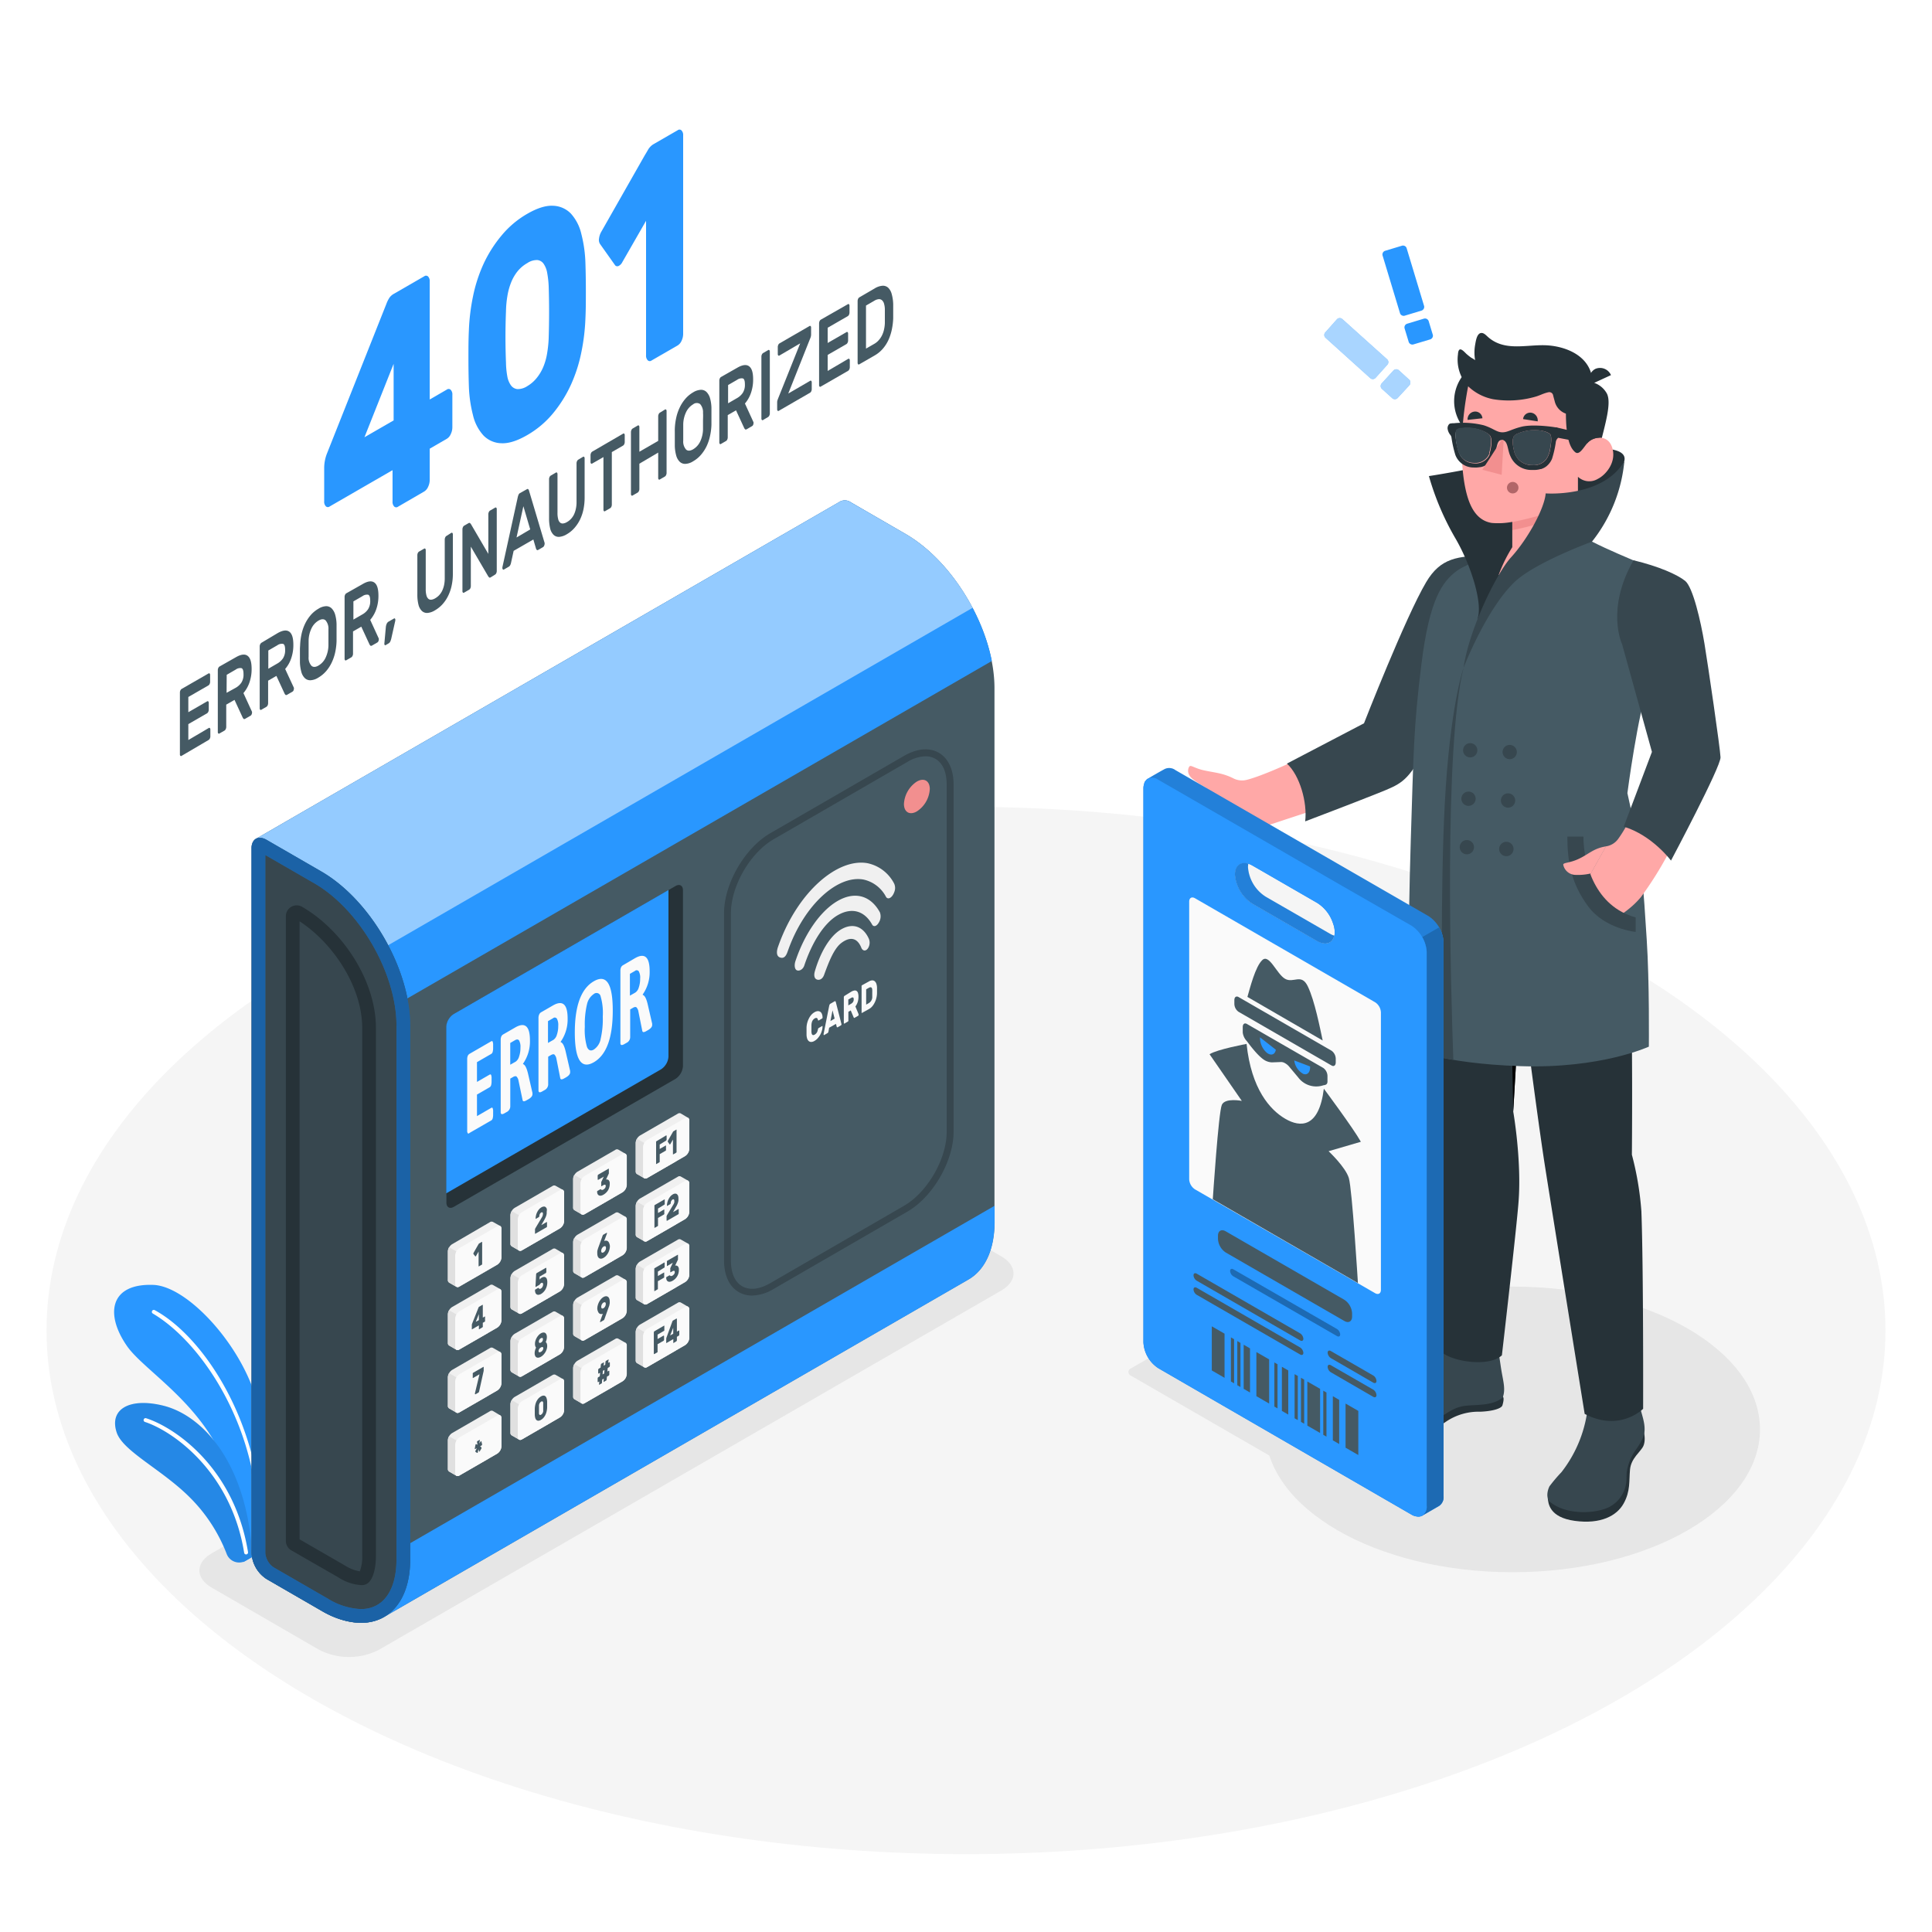 <svg class="animated" id="freepik_stories-401-error-unauthorized" xmlns="http://www.w3.org/2000/svg"
     viewBox="0 0 500 500" version="1.1">
    <style>svg#freepik_stories-401-error-unauthorized:not(.animated) .animable {opacity:
        0;}svg#freepik_stories-401-error-unauthorized.animated #freepik--Floor--inject-48 {animation: 1s 1 forwards
        cubic-bezier(.36,-0.01,.5,1.38) zoomOut;animation-delay: 0s;}svg#freepik_stories-401-error-unauthorized.animated
        #freepik--Shadows--inject-48 {animation: 1s 1 forwards cubic-bezier(.36,-0.01,.5,1.38)
        slideLeft;animation-delay: 0s;}svg#freepik_stories-401-error-unauthorized.animated #freepik--Plant--inject-48
        {animation: 1s 1 forwards cubic-bezier(.36,-0.01,.5,1.38) lightSpeedRight;animation-delay:
        0s;}svg#freepik_stories-401-error-unauthorized.animated #freepik--card-reader--inject-48 {animation: 1s 1
        forwards cubic-bezier(.36,-0.01,.5,1.38) slideLeft;animation-delay:
        0s;}svg#freepik_stories-401-error-unauthorized.animated #freepik--Character--inject-48 {animation: 1s 1 forwards
        cubic-bezier(.36,-0.01,.5,1.38) slideUp;animation-delay: 0s;}svg#freepik_stories-401-error-unauthorized.animated
        #freepik--id-card--inject-48 {animation: 1s 1 forwards cubic-bezier(.36,-0.01,.5,1.38) slideUp;animation-delay:
        0s;}svg#freepik_stories-401-error-unauthorized.animated #freepik--error-401--inject-48 {animation: 1s 1 forwards
        cubic-bezier(.36,-0.01,.5,1.38) slideUp;animation-delay: 0s;} @keyframes zoomOut { 0% { opacity: 0; transform:
        scale(1.5); } 100% { opacity: 1; transform: scale(1); } } @keyframes slideLeft { 0% { opacity: 0; transform:
        translateX(-30px); } 100% { opacity: 1; transform: translateX(0); } } @keyframes lightSpeedRight { from {
        transform: translate3d(50%, 0, 0) skewX(-20deg); opacity: 0; } 60% { transform: skewX(10deg); opacity: 1; } 80%
        { transform: skewX(-2deg); } to { opacity: 1; transform: translate3d(0, 0, 0); } } @keyframes slideUp { 0% {
        opacity: 0; transform: translateY(30px); } 100% { opacity: 1; transform: inherit; } }
    </style>
    <g id="freepik--Floor--inject-48" class="animable" style="transform-origin: 250px 344.33px;">
        <ellipse id="freepik--floor--inject-48" cx="250" cy="344.33" rx="237.96" ry="135.52"
                 style="fill: rgb(245, 245, 245); transform-origin: 250px 344.33px;" class="animable"></ellipse>
    </g>
    <g id="freepik--Shadows--inject-48" class="animable" style="transform-origin: 253.545px 367.999px;">
        <ellipse id="freepik--Shadow--inject-48" cx="391.46" cy="369.93" rx="64.02" ry="36.96"
                 style="fill: rgb(230, 230, 230); transform-origin: 391.46px 369.93px;" class="animable"></ellipse>
        <path id="freepik--shadow--inject-48"
              d="M367.87,399.42,292.65,356a1,1,0,0,1,0-1.84l5.8-3.35a3.52,3.52,0,0,1,3.19,0l75.22,43.43a1,1,0,0,1,0,1.84l-5.81,3.35A3.5,3.5,0,0,1,367.87,399.42Z"
              style="fill: rgb(230, 230, 230); transform-origin: 334.755px 375.117px;" class="animable"/>
        <path id="freepik--shadow--inject-48"
              d="M54.79,410.87,82.65,427A17,17,0,0,0,98,427l161.11-93c4.24-2.45,4.24-6.42,0-8.87L231.25,309a17,17,0,0,0-15.36,0L54.79,402C50.55,404.45,50.55,408.42,54.79,410.87Z"
              style="fill: rgb(230, 230, 230); transform-origin: 156.95px 367.999px;" class="animable"/>
    </g>
    <g id="freepik--Plant--inject-48" class="animable" style="transform-origin: 50.151px 368.444px;">
        <g id="freepik--Plants--inject-48" class="animable" style="transform-origin: 50.151px 368.444px;">
            <path d="M70.55,399.89c.44-11.46.75-22.81-4.67-39.26-4.55-13.81-17.71-27.79-26.21-28.1-11.23-.41-12.56,7.57-6.78,15.86,4.28,6.13,18.34,14.19,24.82,29.14a66.84,66.84,0,0,1,5.23,26.76Z"
                  style="fill: #2997ff; transform-origin: 50.151px 368.402px;" id="elf1vct6mfczj"
                  class="animable"/>
            <path d="M67.12,396.9a.49.49,0,0,1-.38-.48c.6-25.91-13.95-48.66-27.19-56.48a.5.5,0,1,1,.51-.87c13.08,7.14,27.76,30.11,27.69,57.33a.51.51,0,0,1-.49.52A.34.34,0,0,1,67.12,396.9Z"
                  style="fill: rgb(255, 255, 255); transform-origin: 53.526px 367.961px;" id="eliakx5efx7br"
                  class="animable"/>
            <path d="M63.64,403.89a3.44,3.44,0,0,1-5-1.81,41.77,41.77,0,0,0-9.46-14.5c-7.31-7.33-17.42-12-19-16.91-1.94-6,3.36-9,11.94-6.92,10.31,2.47,21.88,14.87,23.21,39.16Z"
                  style="fill: #2997ff; transform-origin: 47.555px 383.732px;" id="el3y8xbhrsehg"
                  class="animable"/>
            <g id="elrml5ordq81d">
                <g style="opacity: 0.1; transform-origin: 47.555px 383.732px;" class="animable">
                    <path d="M63.64,403.89a3.44,3.44,0,0,1-5-1.81,41.77,41.77,0,0,0-9.46-14.5c-7.31-7.33-17.42-12-19-16.91-1.94-6,3.36-9,11.94-6.92,10.31,2.47,21.88,14.87,23.21,39.16Z"
                          id="elr6mfxd4f3bi" class="animable" style="transform-origin: 47.555px 383.732px;"/>
                </g>
            </g>
            <path d="M63.56,402.27a.5.5,0,0,1-.37-.41C59.75,380.58,44.4,370.23,37.52,368a.51.51,0,0,1-.33-.64.5.5,0,0,1,.64-.32C45.44,369.5,60.68,380,64.19,401.7a.51.51,0,0,1-.42.58A.72.72,0,0,1,63.56,402.27Z"
                  style="fill: rgb(255, 255, 255); transform-origin: 50.681px 384.648px;" id="elhippomlefz"
                  class="animable"/>
        </g>
    </g>
    <g id="freepik--card-reader--inject-48" class="animable" style="transform-origin: 161.257px 274.743px;">
        <g id="freepik--card-reader--inject-48" class="animable" style="transform-origin: 161.257px 274.743px;">
            <path d="M99.42,418.44c-4.17,2.41-9.93,2.07-16.3-1.61L69,408.65A8.48,8.48,0,0,1,65.12,402V219.57a2.69,2.69,0,0,1,1.11-2.48l151.26-87.33a2.69,2.69,0,0,1,2.72.26l14.16,8.18c12.72,7.35,23,25.21,23,39.9V316.21c0,7.35-2.59,12.52-6.77,14.92Z"
                  style="fill: rgb(69, 90, 100); transform-origin: 161.237px 274.742px;" id="elrl0472g4ptc"
                  class="animable"/>
            <path d="M256.69,171.06c-2.55-12.95-11.57-26.65-22.32-32.86L220.21,130a2.69,2.69,0,0,0-2.72-.26L66.23,217.09a2.69,2.69,0,0,0-1.11,2.48v20.51l36,20.79Z"
                  style="fill: #2997ff; transform-origin: 160.897px 195.178px;" id="elyhrldwm28i"
                  class="animable"/>
            <g id="el9hrlgjqfc4b">
                <path d="M251.71,157.3l-165,95.26L65.12,240.08V219.57a2.69,2.69,0,0,1,1.11-2.48l151.26-87.33a2.65,2.65,0,0,1,2.71.27l14.17,8.17C241.28,142.2,247.49,149.29,251.71,157.3Z"
                      style="fill: rgb(255, 255, 255); opacity: 0.5; transform-origin: 158.407px 191.034px;"
                      class="animable"/>
            </g>
            <path d="M257.41,316.21v-4.16L101.13,402.28l-36-20.8V402A8.48,8.48,0,0,0,69,408.65l14.16,8.18c6.37,3.68,12.13,4,16.3,1.61l151.22-87.31C254.82,328.73,257.41,323.56,257.41,316.21Z"
                  style="fill: #2997ff; transform-origin: 161.27px 366.01px;" id="el8m1vx6l89ic"
                  class="animable"/>
            <path d="M117.45,262.43l57.38-33.13c1.06-.62,1.92-.12,1.92,1.1v45.47a4.25,4.25,0,0,1-1.91,3.33l-57.39,33.13c-1.06.61-1.92.11-1.92-1.11V265.75A4.24,4.24,0,0,1,117.45,262.43Z"
                  style="fill: rgb(38, 50, 56); transform-origin: 146.14px 270.812px;" id="elg2bdy8p33v"
                  class="animable"/>
            <path d="M173,273.41V230.33l-55.59,32.1a4.24,4.24,0,0,0-1.92,3.32v43.08l55.6-32.1A4.23,4.23,0,0,0,173,273.41Z"
                  style="fill: #2997ff; transform-origin: 144.245px 269.58px;" id="eltkn0qinr5"
                  class="animable"/>
            <path d="M121.06,293.29a1.23,1.23,0,0,1-.15-.75V274.17a2.38,2.38,0,0,1,.15-.93,1.19,1.19,0,0,1,.49-.53l5.57-3.22c.18-.1.31-.07.38.09a2.25,2.25,0,0,1,.12.89v.76a3.46,3.46,0,0,1-.12,1,.83.83,0,0,1-.38.53l-3.68,2.12V280l3.28-1.89c.18-.1.31-.07.38.09a2.19,2.19,0,0,1,.12.88v.77a3.46,3.46,0,0,1-.12,1,.86.86,0,0,1-.38.53l-3.28,1.89v5.58l3.7-2.14c.17-.09.29-.07.36.09a2.21,2.21,0,0,1,.12.9v.76a3.48,3.48,0,0,1-.12,1,.83.83,0,0,1-.36.5l-5.59,3.22C121.33,293.39,121.16,293.4,121.06,293.29Z"
                  style="fill: rgb(250, 250, 250); transform-origin: 124.264px 281.396px;" id="el0jlvl7df6pmh"
                  class="animable"/>
            <path d="M129.58,287.83V269.16a2.23,2.23,0,0,1,.16-.92,1.18,1.18,0,0,1,.51-.55l3.07-1.77q3.83-2.22,3.83,3.36a10.07,10.07,0,0,1-1.79,6v.11c.51.14.94,1,1.29,2.45l1.15,5a1.36,1.36,0,0,0,0,.17,1.09,1.09,0,0,1,0,.18c0,.45-.34.87-1,1.27l-.56.31c-.6.35-.92.32-1-.1l-1.05-5a2,2,0,0,0-.52-1.07c-.2-.14-.5-.1-.91.14l-.7.4v7.25a1.69,1.69,0,0,1-1,1.44l-.52.3C129.91,288.49,129.58,288.39,129.58,287.83Zm3.87-13.07a2.38,2.38,0,0,0,.88-1.3,6.81,6.81,0,0,0,.36-2.32,3.42,3.42,0,0,0-.35-1.87c-.24-.3-.56-.33-1-.1l-1.29.75v5.63Z"
                  style="fill: rgb(250, 250, 250); transform-origin: 133.691px 276.815px;" id="eloi8q3jrfpv"
                  class="animable"/>
            <path d="M139.36,282.18V263.51a2.18,2.18,0,0,1,.16-.91A1.21,1.21,0,0,1,140,262l3.07-1.77c2.55-1.48,3.83-.35,3.83,3.36a10.07,10.07,0,0,1-1.79,6v.12c.51.13.94.95,1.29,2.45l1.15,5a1.36,1.36,0,0,0,0,.17,1.09,1.09,0,0,1,0,.18c0,.45-.34.87-1,1.27l-.56.32c-.59.34-.93.31-1-.1L144,274a2,2,0,0,0-.52-1.08c-.2-.14-.5-.09-.91.14l-.7.41v7.25a1.69,1.69,0,0,1-1,1.43l-.52.3C139.69,282.84,139.36,282.75,139.36,282.18Zm3.87-13.07a2.35,2.35,0,0,0,.88-1.29,6.91,6.91,0,0,0,.36-2.33,3.35,3.35,0,0,0-.35-1.86.66.66,0,0,0-1-.11l-1.3.75v5.64Z"
                  style="fill: rgb(250, 250, 250); transform-origin: 143.456px 271.144px;" id="elmhx9bt77cgc"
                  class="animable"/>
            <path d="M148.76,267.24q0-10.44,4.92-13.29t4.9,7.63q0,10.5-4.9,13.33T148.76,267.24Zm6.67,1.71a22.8,22.8,0,0,0,.57-5.89,15.44,15.44,0,0,0-.56-5.21,1.08,1.08,0,0,0-1.74-.62,4.3,4.3,0,0,0-1.78,2.65,22.52,22.52,0,0,0-.57,5.87,15.59,15.59,0,0,0,.57,5.23c.39.88,1,1.1,1.78.63A4.22,4.22,0,0,0,155.43,269Z"
                  style="fill: rgb(250, 250, 250); transform-origin: 153.67px 264.426px;" id="elv4psyvb4uoa"
                  class="animable"/>
            <path d="M160.56,269.94V251.27a2.18,2.18,0,0,1,.16-.91,1.21,1.21,0,0,1,.51-.56L164.3,248c2.55-1.48,3.83-.35,3.83,3.36a10.07,10.07,0,0,1-1.79,6v.12c.51.13.94.95,1.29,2.45l1.15,5a1.36,1.36,0,0,0,0,.17,1.1,1.1,0,0,1,0,.18c0,.45-.35.87-1,1.27l-.56.32c-.59.34-.92.31-1-.1l-1-5a2,2,0,0,0-.52-1.08c-.2-.14-.5-.1-.91.14l-.7.41v7.25a1.68,1.68,0,0,1-1,1.43l-.52.3C160.89,270.6,160.56,270.51,160.56,269.94Zm3.87-13.07a2.35,2.35,0,0,0,.88-1.29,6.91,6.91,0,0,0,.36-2.33,3.35,3.35,0,0,0-.35-1.86.66.66,0,0,0-1-.11l-1.3.75v5.64Z"
                  style="fill: rgb(250, 250, 250); transform-origin: 164.671px 258.91px;" id="eld0o5hr0148a"
                  class="animable"/>
            <path d="M127.55,316.22a.79.79,0,0,0-.77.08L117,322a2.43,2.43,0,0,0-1.09,1.89v7.35a.76.76,0,0,0,.32.71c.19.12,1.7,1,1.89,1.09a.75.75,0,0,0,.78-.07l9.79-5.65a2.43,2.43,0,0,0,1.09-1.89V318a.76.76,0,0,0-.32-.71Z"
                  style="fill: rgb(240, 240, 240); transform-origin: 122.845px 324.636px;" id="eljwdjcul1w7"
                  class="animable"/>
            <path d="M116.22,331.9c.19.12,1.7,1,1.89,1.09a.75.75,0,0,0,.78-.07l7.46-4.31-10.13-5.84a2.2,2.2,0,0,0-.32,1.07v7.35A.76.76,0,0,0,116.22,331.9Z"
                  style="fill: rgb(224, 224, 224); transform-origin: 121.123px 327.919px;" id="ell5zv35axj58"
                  class="animable"/>
            <path d="M117.8,324.94v7.35c0,.7.49,1,1.09.63l9.79-5.65a2.43,2.43,0,0,0,1.09-1.89V318c0-.7-.49-1-1.09-.63L118.89,323A2.43,2.43,0,0,0,117.8,324.94Z"
                  style="fill: rgb(250, 250, 250); transform-origin: 123.785px 325.145px;" id="elv6hw52shpno"
                  class="animable"/>
            <path d="M122.52,324.54a.35.35,0,0,1,0-.16.64.64,0,0,1,.06-.18l1.18-2.07.11-.18a.41.41,0,0,1,.14-.15l.67-.39s.08,0,.1,0a.18.18,0,0,1,0,.14V327a.41.41,0,0,1,0,.18.23.23,0,0,1-.1.13l-.72.41a.07.07,0,0,1-.1,0s0-.07,0-.13V323.9l-.66,1.13c0,.06-.06.1-.1.11s-.08,0-.1,0Z"
                  style="fill: rgb(69, 90, 100); transform-origin: 123.652px 324.576px;" id="el2dvjzzupv65"
                  class="animable"/>
            <path d="M143.76,306.87a.77.77,0,0,0-.78.07l-9.78,5.65a2.42,2.42,0,0,0-1.1,1.9v7.35a.76.76,0,0,0,.32.7l1.9,1.1a.76.76,0,0,0,.78-.08l9.78-5.64A2.42,2.42,0,0,0,146,316v-7.35a.78.78,0,0,0-.33-.71Z"
                  style="fill: rgb(240, 240, 240); transform-origin: 139.05px 315.254px;" id="elsiu5rhzjai"
                  class="animable"/>
            <path d="M132.42,322.54l1.9,1.1a.76.76,0,0,0,.78-.08l7.45-4.3-10.13-5.85a2.32,2.32,0,0,0-.32,1.08v7.35A.76.76,0,0,0,132.42,322.54Z"
                  style="fill: rgb(224, 224, 224); transform-origin: 137.323px 318.561px;" id="el6metvv29ue"
                  class="animable"/>
            <path d="M134,315.58v7.35c0,.7.49,1,1.1.63l9.78-5.64A2.42,2.42,0,0,0,146,316v-7.35c0-.7-.49-1-1.1-.63l-9.78,5.65A2.41,2.41,0,0,0,134,315.58Z"
                  style="fill: rgb(250, 250, 250); transform-origin: 140px 315.79px;" id="elpccrofpi59o"
                  class="animable"/>
            <path d="M141.48,313.59a4,4,0,0,1,0,.49,3.34,3.34,0,0,1-.11.51,5.4,5.4,0,0,1-.21.54c-.09.19-.19.39-.31.61l-.77,1.33,1.37-.79a.09.09,0,0,1,.11,0s0,.07,0,.13v.89a.43.43,0,0,1,0,.19.36.36,0,0,1-.11.13l-2.89,1.66a.08.08,0,0,1-.1,0,.2.2,0,0,1,0-.14v-.72a1.5,1.5,0,0,1,0-.29,1.34,1.34,0,0,1,.12-.3l1.64-2.75a2,2,0,0,0,.24-.54,1.81,1.81,0,0,0,.05-.38.86.86,0,0,0,0-.15.36.36,0,0,0-.07-.18.24.24,0,0,0-.14-.1.37.37,0,0,0-.24.07.88.88,0,0,0-.25.22,1.82,1.82,0,0,0-.15.27,1.17,1.17,0,0,0-.07.25l0,.18a.52.52,0,0,1-.08.2.49.49,0,0,1-.14.11l-.67.39a.06.06,0,0,1-.08,0,.14.14,0,0,1,0-.11,3.53,3.53,0,0,1,.1-.76,3.46,3.46,0,0,1,.28-.8,3.57,3.57,0,0,1,.47-.74,2.73,2.73,0,0,1,.66-.56,1.45,1.45,0,0,1,.64-.2.65.65,0,0,1,.46.17,1,1,0,0,1,.29.47A2.4,2.4,0,0,1,141.48,313.59Z"
                  style="fill: rgb(69, 90, 100); transform-origin: 140.009px 315.774px;" id="elbmwfodd6w94"
                  class="animable"/>
            <path d="M160,297.51a.76.76,0,0,0-.77.08l-9.79,5.65a2.41,2.41,0,0,0-1.09,1.89v7.35a.77.77,0,0,0,.32.71l1.89,1.09a.77.77,0,0,0,.78-.07l9.79-5.65a2.43,2.43,0,0,0,1.09-1.9v-7.35a.75.75,0,0,0-.32-.7Z"
                  style="fill: rgb(240, 240, 240); transform-origin: 155.285px 305.898px;" id="elovls75qvc1h"
                  class="animable"/>
            <path d="M148.63,313.19l1.89,1.09a.77.77,0,0,0,.78-.07l7.46-4.31-10.13-5.85a2.24,2.24,0,0,0-.32,1.08v7.35A.77.77,0,0,0,148.63,313.19Z"
                  style="fill: rgb(224, 224, 224); transform-origin: 153.533px 309.202px;" id="eluz4pv7y9twd"
                  class="animable"/>
            <path d="M150.21,306.23v7.35c0,.69.49,1,1.09.63l9.79-5.65a2.43,2.43,0,0,0,1.09-1.9v-7.35c0-.69-.49-1-1.09-.63l-9.79,5.65A2.43,2.43,0,0,0,150.21,306.23Z"
                  style="fill: rgb(250, 250, 250); transform-origin: 156.195px 306.445px;" id="el8aep24s71zc"
                  class="animable"/>
            <path d="M157.46,302.47a.08.08,0,0,1,.11,0s0,.07,0,.13v.89a.43.43,0,0,1,0,.19,1.47,1.47,0,0,1-.07.17l-.66,1.41a.77.77,0,0,1,.69.17,1.18,1.18,0,0,1,.27.9,3.33,3.33,0,0,1-.42,1.68,3.37,3.37,0,0,1-1.2,1.17,1.8,1.8,0,0,1-.69.26.81.81,0,0,1-.51-.09.69.69,0,0,1-.32-.35,1.13,1.13,0,0,1-.12-.54.4.4,0,0,1,0-.15.22.22,0,0,1,.09-.1l.69-.4a.14.14,0,0,1,.17,0l.14.09a.27.27,0,0,0,.19.06.6.6,0,0,0,.33-.11,1.38,1.38,0,0,0,.44-.39.87.87,0,0,0,.17-.52c0-.2-.06-.31-.17-.34a.7.7,0,0,0-.44.12l-.45.26a.08.08,0,0,1-.1,0,.2.2,0,0,1,0-.14v-.72a.65.65,0,0,1,0-.19,1.59,1.59,0,0,1,.08-.18l.58-1.24-1.43.82s-.08,0-.1,0a.18.18,0,0,1-.05-.14v-.89a.41.41,0,0,1,.05-.18.2.2,0,0,1,.1-.13Z"
                  style="fill: rgb(69, 90, 100); transform-origin: 156.171px 305.949px;" id="eliexcwaiih1n"
                  class="animable"/>
            <path d="M176.17,288.15a.79.79,0,0,0-.77.08l-9.79,5.65a2.43,2.43,0,0,0-1.09,1.9v7.34a.78.78,0,0,0,.31.71l1.9,1.1a.78.78,0,0,0,.78-.08l9.78-5.65a2.4,2.4,0,0,0,1.1-1.89V290a.78.78,0,0,0-.32-.71Z"
                  style="fill: rgb(240, 240, 240); transform-origin: 171.455px 296.542px;" id="elgykh8i8pfs"
                  class="animable"/>
            <path d="M164.83,303.83l1.9,1.09a.75.75,0,0,0,.78-.07l7.46-4.3-10.13-5.85a2.21,2.21,0,0,0-.32,1.08v7.34A.78.78,0,0,0,164.83,303.83Z"
                  style="fill: rgb(224, 224, 224); transform-origin: 169.743px 299.849px;" id="el440h4w2lqh5"
                  class="animable"/>
            <path d="M166.41,296.87v7.35c0,.7.49,1,1.1.63l9.78-5.65a2.4,2.4,0,0,0,1.1-1.89V290c0-.7-.49-1-1.1-.63L167.51,295A2.38,2.38,0,0,0,166.41,296.87Z"
                  style="fill: rgb(250, 250, 250); transform-origin: 172.4px 297.11px;" id="el00peb6gi0ijj"
                  class="animable"/>
            <path d="M172.37,293.86a.08.08,0,0,1,.1,0,.18.18,0,0,1,.05.14v.89a.41.41,0,0,1-.05.18.24.24,0,0,1-.1.13l-1.64,1v1.15l1.53-.88a.07.07,0,0,1,.1,0,.16.16,0,0,1,0,.13v.89a.45.45,0,0,1,0,.19.34.34,0,0,1-.1.13l-1.53.88v1.82a.39.39,0,0,1,0,.18.29.29,0,0,1-.11.13l-.71.41a.09.09,0,0,1-.11,0,.2.2,0,0,1,0-.14v-5.44a.46.46,0,0,1,0-.19.26.26,0,0,1,.11-.12Z"
                  style="fill: rgb(69, 90, 100); transform-origin: 171.154px 297.546px;" id="eloicui81antf"
                  class="animable"/>
            <path d="M172.83,295.49a.17.17,0,0,1,0-.15.6.6,0,0,1,.06-.19l1.18-2.06a1.8,1.8,0,0,1,.1-.18.36.36,0,0,1,.15-.15l.67-.39a.08.08,0,0,1,.1,0,.17.17,0,0,1,0,.13V298a.43.43,0,0,1,0,.19.49.49,0,0,1-.1.13l-.72.41a.09.09,0,0,1-.11,0,.22.22,0,0,1,0-.13v-3.68l-.65,1.13a.23.23,0,0,1-.11.11.1.1,0,0,1-.1,0Z"
                  style="fill: rgb(69, 90, 100); transform-origin: 173.958px 295.551px;" id="el16yvqlb5w52"
                  class="animable"/>
            <path d="M127.55,332.54a.76.76,0,0,0-.77.07L117,338.26a2.43,2.43,0,0,0-1.09,1.9v7.35a.77.77,0,0,0,.32.71c.19.11,1.7,1,1.89,1.09a.76.76,0,0,0,.78-.08l9.79-5.64a2.43,2.43,0,0,0,1.09-1.9v-7.35a.77.77,0,0,0-.32-.71Z"
                  style="fill: rgb(240, 240, 240); transform-origin: 122.845px 340.924px;" id="elcbfmd9vshjo"
                  class="animable"/>
            <path d="M116.22,348.22c.19.11,1.7,1,1.89,1.09a.76.76,0,0,0,.78-.08l7.46-4.3-10.13-5.85a2.21,2.21,0,0,0-.32,1.08v7.35A.77.77,0,0,0,116.22,348.22Z"
                  style="fill: rgb(224, 224, 224); transform-origin: 121.123px 344.231px;" id="eluddjiwsxy28"
                  class="animable"/>
            <path d="M117.8,341.25v7.35c0,.7.49,1,1.09.63l9.79-5.64a2.43,2.43,0,0,0,1.09-1.9v-7.35c0-.7-.49-1-1.09-.63l-9.79,5.65A2.43,2.43,0,0,0,117.8,341.25Z"
                  style="fill: rgb(250, 250, 250); transform-origin: 123.785px 341.47px;" id="elcrlbkikandr"
                  class="animable"/>
            <path d="M124.05,344a.09.09,0,0,1-.11,0,.22.22,0,0,1,0-.13V343l-1.72,1a.09.09,0,0,1-.11,0,.2.2,0,0,1,0-.14v-.89a1,1,0,0,1,.07-.4l1.64-4.12a.59.59,0,0,1,.09-.18.35.35,0,0,1,.11-.09l.82-.48s.08,0,.11,0a.17.17,0,0,1,0,.13V341l.47-.27a.08.08,0,0,1,.11,0,.2.2,0,0,1,0,.14v.89a.39.39,0,0,1,0,.18.25.25,0,0,1-.11.13l-.47.27v.86a.41.41,0,0,1,0,.19.28.28,0,0,1-.11.13Zm-.12-2.36v-1.55l-.8,2Z"
                  style="fill: rgb(69, 90, 100); transform-origin: 123.82px 340.859px;" id="elmx7vhccb3yr"
                  class="animable"/>
            <path d="M143.76,323.18a.78.78,0,0,0-.78.08l-9.78,5.65a2.4,2.4,0,0,0-1.1,1.89v7.35a.79.79,0,0,0,.32.71l1.9,1.09a.77.77,0,0,0,.78-.07l9.78-5.65a2.42,2.42,0,0,0,1.1-1.9V325a.76.76,0,0,0-.33-.7Z"
                  style="fill: rgb(240, 240, 240); transform-origin: 139.04px 331.568px;" id="el45nhbursz1l"
                  class="animable"/>
            <path d="M132.42,338.86l1.9,1.09a.77.77,0,0,0,.78-.07l7.45-4.31-10.13-5.85a2.35,2.35,0,0,0-.32,1.08v7.35A.79.79,0,0,0,132.42,338.86Z"
                  style="fill: rgb(224, 224, 224); transform-origin: 137.323px 334.872px;" id="elkiov7a4kibr"
                  class="animable"/>
            <path d="M134,331.9v7.35c0,.69.49,1,1.1.63l9.78-5.65a2.42,2.42,0,0,0,1.1-1.9V325c0-.69-.49-1-1.1-.63L135.1,330A2.42,2.42,0,0,0,134,331.9Z"
                  style="fill: rgb(250, 250, 250); transform-origin: 139.99px 332.125px;" id="elr33263rxu7p"
                  class="animable"/>
            <path d="M139.4,333.35l.09.11a.31.31,0,0,0,.11.09.27.27,0,0,0,.16,0,.66.66,0,0,0,.22-.08.87.87,0,0,0,.22-.17,1.14,1.14,0,0,0,.18-.25,1,1,0,0,0,.13-.3,1.29,1.29,0,0,0,.05-.35.41.41,0,0,0-.15-.38c-.09-.07-.23-.05-.39.05a.72.72,0,0,0-.15.11,1.58,1.58,0,0,0-.12.15l-.11.13a.29.29,0,0,1-.08.08l-.86.49a.08.08,0,0,1-.11,0,.15.15,0,0,1,0-.14l.16-3.1a.49.49,0,0,1,.05-.19.2.2,0,0,1,.1-.12l2.34-1.35a.08.08,0,0,1,.1,0,.2.2,0,0,1,.05.14v.89a.45.45,0,0,1-.05.19.25.25,0,0,1-.1.12l-1.59.92,0,.78a1.79,1.79,0,0,1,.51-.49,1.56,1.56,0,0,1,.59-.21.75.75,0,0,1,.47.12.94.94,0,0,1,.31.44,2.5,2.5,0,0,1,.11.79,3.77,3.77,0,0,1-.12,1,4.31,4.31,0,0,1-.34.85,3.25,3.25,0,0,1-.51.69,2.9,2.9,0,0,1-.62.5,1.57,1.57,0,0,1-.67.23.72.72,0,0,1-.49-.11.73.73,0,0,1-.31-.39,1.56,1.56,0,0,1-.12-.6.28.28,0,0,1,0-.15.24.24,0,0,1,.08-.11l.7-.4a.13.13,0,0,1,.13,0A.15.15,0,0,1,139.4,333.35Z"
                  style="fill: rgb(69, 90, 100); transform-origin: 140.045px 331.604px;" id="el7q1ux0b8uoq"
                  class="animable"/>
            <path d="M160,313.82a.79.79,0,0,0-.77.08l-9.79,5.65a2.43,2.43,0,0,0-1.09,1.9v7.35a.75.75,0,0,0,.32.7l1.89,1.1a.78.78,0,0,0,.78-.08l9.79-5.65a2.41,2.41,0,0,0,1.09-1.89v-7.35a.76.76,0,0,0-.32-.71Z"
                  style="fill: rgb(240, 240, 240); transform-origin: 155.285px 322.212px;" id="el5vfv1kervhs"
                  class="animable"/>
            <path d="M148.63,329.5l1.89,1.1a.78.78,0,0,0,.78-.08l7.46-4.3-10.13-5.85a2.21,2.21,0,0,0-.32,1.08v7.35A.75.75,0,0,0,148.63,329.5Z"
                  style="fill: rgb(224, 224, 224); transform-origin: 153.533px 325.52px;" id="el8xdpzwf6ttm"
                  class="animable"/>
            <path d="M150.21,322.54v7.35c0,.7.49,1,1.09.63l9.79-5.65a2.41,2.41,0,0,0,1.09-1.89v-7.35c0-.7-.49-1-1.09-.63l-9.79,5.65A2.4,2.4,0,0,0,150.21,322.54Z"
                  style="fill: rgb(250, 250, 250); transform-origin: 156.195px 322.76px;" id="elncih51l5uyp"
                  class="animable"/>
            <path d="M157.84,322.43a3.42,3.42,0,0,1-.13,1,3.68,3.68,0,0,1-.35.87,4.27,4.27,0,0,1-.52.72,2.61,2.61,0,0,1-.63.5,1.45,1.45,0,0,1-.62.22.89.89,0,0,1-.52-.12.93.93,0,0,1-.36-.45,2.1,2.1,0,0,1-.13-.82,2.74,2.74,0,0,1,0-.5c0-.15.06-.31.1-.45s.08-.29.13-.43.09-.26.14-.38l1-2.77.06-.14a.28.28,0,0,1,.11-.13l.87-.5s.06,0,.08,0a.16.16,0,0,1,0,.11.15.15,0,0,1,0,.07.43.43,0,0,1,0,.05l-.72,1.9a1.26,1.26,0,0,1,.55-.1.75.75,0,0,1,.44.17,1.07,1.07,0,0,1,.31.46A2.31,2.31,0,0,1,157.84,322.43Zm-2.25,1.3a.67.67,0,0,0,.06.3.29.29,0,0,0,.14.15.27.27,0,0,0,.2,0,.65.65,0,0,0,.22-.08,1,1,0,0,0,.23-.19,1.06,1.06,0,0,0,.2-.26,1.34,1.34,0,0,0,.14-.32,1.36,1.36,0,0,0,.05-.36.76.76,0,0,0-.05-.29.32.32,0,0,0-.14-.16.33.33,0,0,0-.2,0,.79.79,0,0,0-.23.08,1.74,1.74,0,0,0-.22.18,1.35,1.35,0,0,0-.2.27,1.15,1.15,0,0,0-.14.32A1.13,1.13,0,0,0,155.59,323.73Z"
                  style="fill: rgb(69, 90, 100); transform-origin: 156.205px 322.396px;" id="elzj4smhu9709"
                  class="animable"/>
            <path d="M127.55,348.82a.76.76,0,0,0-.77.07L117,354.54a2.43,2.43,0,0,0-1.09,1.9v7.35a.75.75,0,0,0,.32.7l1.89,1.1a.78.78,0,0,0,.78-.08l9.79-5.65a2.41,2.41,0,0,0,1.09-1.89v-7.35a.76.76,0,0,0-.32-.71Z"
                  style="fill: rgb(240, 240, 240); transform-origin: 122.845px 357.203px;" id="elasj8jrgtc5"
                  class="animable"/>
            <path d="M116.22,364.49l1.89,1.1a.78.78,0,0,0,.78-.08l7.46-4.3-10.13-5.85a2.21,2.21,0,0,0-.32,1.08v7.35A.75.75,0,0,0,116.22,364.49Z"
                  style="fill: rgb(224, 224, 224); transform-origin: 121.123px 360.51px;" id="el6xpa3it4kix"
                  class="animable"/>
            <path d="M117.8,357.53v7.35c0,.7.49,1,1.09.63l9.79-5.65a2.41,2.41,0,0,0,1.09-1.89v-7.35c0-.7-.49-1-1.09-.63l-9.79,5.65A2.4,2.4,0,0,0,117.8,357.53Z"
                  style="fill: rgb(250, 250, 250); transform-origin: 123.785px 357.75px;" id="el5tj9js6z7ex"
                  class="animable"/>
            <path d="M122.91,360.7a.89.89,0,0,1,0-.11l1.18-4.93-1.63.95a.09.09,0,0,1-.11,0,.23.23,0,0,1,0-.14v-.89a.58.58,0,0,1,0-.18.25.25,0,0,1,.11-.13l2.61-1.51a.09.09,0,0,1,.11,0s0,.07,0,.13v.78a2.28,2.28,0,0,1-.09.48L124,360.09l-.06.17a.34.34,0,0,1-.1.13l-.77.44a.06.06,0,0,1-.09,0S122.91,360.76,122.91,360.7Z"
                  style="fill: rgb(69, 90, 100); transform-origin: 123.76px 357.296px;" id="elnb93wp8zz9"
                  class="animable"/>
            <path d="M143.76,339.46a.76.76,0,0,0-.78.08l-9.78,5.64a2.42,2.42,0,0,0-1.1,1.9v7.35a.79.79,0,0,0,.32.71l1.9,1.09a.77.77,0,0,0,.78-.07l9.78-5.65a2.42,2.42,0,0,0,1.1-1.9v-7.35a.78.78,0,0,0-.33-.71Z"
                  style="fill: rgb(240, 240, 240); transform-origin: 139.04px 347.846px;" id="eljq72wycw3o"
                  class="animable"/>
            <path d="M132.42,355.14l1.9,1.09a.77.77,0,0,0,.78-.07l7.45-4.31L132.42,346a2.32,2.32,0,0,0-.32,1.08v7.35A.79.79,0,0,0,132.42,355.14Z"
                  style="fill: rgb(224, 224, 224); transform-origin: 137.323px 351.152px;" id="el2bra2q267dj"
                  class="animable"/>
            <path d="M134,348.17v7.35c0,.7.49,1,1.1.64l9.78-5.65a2.42,2.42,0,0,0,1.1-1.9v-7.35c0-.7-.49-1-1.1-.63l-9.78,5.65A2.41,2.41,0,0,0,134,348.17Z"
                  style="fill: rgb(250, 250, 250); transform-origin: 139.99px 348.392px;" id="el6fs957n7gfw"
                  class="animable"/>
            <path d="M138.45,347.8a2.91,2.91,0,0,1,.12-.82,4.18,4.18,0,0,1,.34-.78,3.53,3.53,0,0,1,.49-.66,2.39,2.39,0,0,1,.59-.48,1.48,1.48,0,0,1,.59-.2.79.79,0,0,1,.49.09.88.88,0,0,1,.33.4,1.5,1.5,0,0,1,.13.68,2.91,2.91,0,0,1-.08.66,3,3,0,0,1-.22.64.92.92,0,0,1,.28.38,1.89,1.89,0,0,1,.1.63,2.66,2.66,0,0,1-.13.83,3.54,3.54,0,0,1-.86,1.46,2.72,2.72,0,0,1-.63.5,1.66,1.66,0,0,1-.64.23.86.86,0,0,1-.51-.08.77.77,0,0,1-.34-.39,1.53,1.53,0,0,1-.13-.68,2.64,2.64,0,0,1,.1-.74,2.82,2.82,0,0,1,.27-.7,1,1,0,0,1-.21-.39A1.93,1.93,0,0,1,138.45,347.8Zm.93,1.84a.34.34,0,0,0,.15.33c.1,0,.25,0,.46-.11a1.15,1.15,0,0,0,.45-.42.92.92,0,0,0,.16-.5.31.31,0,0,0-.16-.32c-.09-.05-.25,0-.45.1a1.2,1.2,0,0,0-.46.43A1,1,0,0,0,139.38,349.64Zm.08-2.44a.35.35,0,0,0,.14.33c.1.06.22,0,.39-.06a1.09,1.09,0,0,0,.39-.38,1,1,0,0,0,.13-.49c0-.16,0-.28-.13-.33s-.23,0-.39.06a1,1,0,0,0-.39.38A1,1,0,0,0,139.46,347.2Z"
                  style="fill: rgb(69, 90, 100); transform-origin: 139.989px 348.111px;" id="el1s41jxp36oy"
                  class="animable"/>
            <path d="M160,330.1a.76.76,0,0,0-.77.08l-9.79,5.65a2.43,2.43,0,0,0-1.09,1.89v7.35a.77.77,0,0,0,.32.71l1.89,1.09a.75.75,0,0,0,.78-.07l9.79-5.65a2.43,2.43,0,0,0,1.09-1.89v-7.35a.76.76,0,0,0-.32-.71Z"
                  style="fill: rgb(240, 240, 240); transform-origin: 155.285px 338.489px;" id="elq21jhdk4lkj"
                  class="animable"/>
            <path d="M148.63,345.78l1.89,1.09a.75.75,0,0,0,.78-.07l7.46-4.31-10.13-5.85a2.24,2.24,0,0,0-.32,1.08v7.35A.77.77,0,0,0,148.63,345.78Z"
                  style="fill: rgb(224, 224, 224); transform-origin: 153.533px 341.794px;" id="elvdz7lrggrwh"
                  class="animable"/>
            <path d="M150.21,338.82v7.35c0,.7.49,1,1.09.63l9.79-5.65a2.43,2.43,0,0,0,1.09-1.89v-7.35c0-.7-.49-1-1.09-.64l-9.79,5.65A2.43,2.43,0,0,0,150.21,338.82Z"
                  style="fill: rgb(250, 250, 250); transform-origin: 156.195px 339.038px;" id="eloz44fh5jlb"
                  class="animable"/>
            <path d="M154.58,338.74a3.43,3.43,0,0,1,.14-1,4.19,4.19,0,0,1,.36-.87,3.79,3.79,0,0,1,.51-.71,2.44,2.44,0,0,1,.6-.49,1.43,1.43,0,0,1,.59-.2.82.82,0,0,1,.52.12.93.93,0,0,1,.36.45,2.06,2.06,0,0,1,.13.8,2.35,2.35,0,0,1,0,.47,3.26,3.26,0,0,1-.09.45c0,.14-.08.28-.13.42s-.09.27-.14.39l-1,2.82a1,1,0,0,0-.06.14.28.28,0,0,1-.11.13l-.87.5a.06.06,0,0,1-.08,0,.18.18,0,0,1,0-.11.19.19,0,0,1,0-.08l0-.05.7-1.92a1.17,1.17,0,0,1-.51.07.69.69,0,0,1-.43-.18,1,1,0,0,1-.3-.45A2.16,2.16,0,0,1,154.58,338.74Zm2.2-1.27a.74.74,0,0,0-.05-.28.35.35,0,0,0-.13-.16.31.31,0,0,0-.19,0,.47.47,0,0,0-.22.07.73.73,0,0,0-.22.18,1.15,1.15,0,0,0-.19.26,1.13,1.13,0,0,0-.13.32,1,1,0,0,0-.05.33.59.59,0,0,0,.05.28.3.3,0,0,0,.13.16.28.28,0,0,0,.19,0,.51.51,0,0,0,.22-.07,1.16,1.16,0,0,0,.22-.18,2.48,2.48,0,0,0,.19-.26,1.53,1.53,0,0,0,.13-.32A1.26,1.26,0,0,0,156.78,337.47Z"
                  style="fill: rgb(69, 90, 100); transform-origin: 156.191px 338.82px;" id="el3657cbhc5ex"
                  class="animable"/>
            <path d="M176.17,304.47a.74.74,0,0,0-.77.08l-9.79,5.64a2.43,2.43,0,0,0-1.09,1.9v7.35a.79.79,0,0,0,.31.71l1.9,1.09a.77.77,0,0,0,.78-.07l9.78-5.65a2.42,2.42,0,0,0,1.1-1.9v-7.35a.79.79,0,0,0-.32-.71Z"
                  style="fill: rgb(240, 240, 240); transform-origin: 171.455px 312.856px;" id="elzftm6dvusvn"
                  class="animable"/>
            <path d="M164.83,320.15l1.9,1.09a.77.77,0,0,0,.78-.07l7.46-4.31L164.84,311a2.21,2.21,0,0,0-.32,1.08v7.35A.79.79,0,0,0,164.83,320.15Z"
                  style="fill: rgb(224, 224, 224); transform-origin: 169.742px 316.157px;" id="el585uek70oet"
                  class="animable"/>
            <path d="M166.41,313.18v7.35c0,.7.49,1,1.1.64l9.78-5.65a2.42,2.42,0,0,0,1.1-1.9v-7.35c0-.7-.49-1-1.1-.63l-9.78,5.65A2.41,2.41,0,0,0,166.41,313.18Z"
                  style="fill: rgb(250, 250, 250); transform-origin: 172.4px 313.402px;" id="elfm8fkqkl7bg"
                  class="animable"/>
            <path d="M171.92,310.43a.09.09,0,0,1,.11,0,.2.2,0,0,1,0,.14v.89a.39.39,0,0,1,0,.18.25.25,0,0,1-.11.13l-1.63,1v1.15l1.52-.88a.09.09,0,0,1,.11,0,.17.17,0,0,1,0,.13V314a.41.41,0,0,1,0,.19.36.36,0,0,1-.11.13l-1.52.88v1.82a.41.41,0,0,1,0,.18.28.28,0,0,1-.1.13l-.72.41a.08.08,0,0,1-.1,0,.2.2,0,0,1,0-.14v-5.44a.41.41,0,0,1,0-.18.24.24,0,0,1,.1-.13Z"
                  style="fill: rgb(69, 90, 100); transform-origin: 170.7px 314.084px;" id="eludr532mcgzb"
                  class="animable"/>
            <path d="M175.58,310.22a4.15,4.15,0,0,1,0,.49,3.22,3.22,0,0,1-.11.5c-.06.18-.13.36-.21.55a6,6,0,0,1-.32.6l-.76,1.34,1.37-.79s.08,0,.1,0a.2.2,0,0,1,0,.14v.89a.49.49,0,0,1,0,.19.2.2,0,0,1-.1.12l-2.89,1.67a.08.08,0,0,1-.1,0,.17.17,0,0,1-.05-.13v-.73a1.67,1.67,0,0,1,0-.29,1.25,1.25,0,0,1,.12-.3l1.64-2.74a2,2,0,0,0,.24-.54,1.89,1.89,0,0,0,0-.38s0-.09,0-.15a.36.36,0,0,0-.07-.18.24.24,0,0,0-.14-.1.35.35,0,0,0-.24.06.79.79,0,0,0-.25.23,2.43,2.43,0,0,0-.15.26,1.61,1.61,0,0,0-.07.25l0,.18a.71.71,0,0,1-.08.21l-.14.11-.67.39a.06.06,0,0,1-.09,0,.16.16,0,0,1,0-.11,3.61,3.61,0,0,1,.1-.76,3.81,3.81,0,0,1,.75-1.53,2.52,2.52,0,0,1,.66-.56,1.2,1.2,0,0,1,.64-.2.65.65,0,0,1,.46.17,1,1,0,0,1,.29.47A2.4,2.4,0,0,1,175.58,310.22Z"
                  style="fill: rgb(69, 90, 100); transform-origin: 174.083px 312.424px;" id="elrda4i735ue"
                  class="animable"/>
            <path d="M176.17,320.77a.76.76,0,0,0-.77.07l-9.79,5.65a2.43,2.43,0,0,0-1.09,1.9v7.35a.77.77,0,0,0,.31.7l1.9,1.1a.78.78,0,0,0,.78-.08l9.78-5.65a2.38,2.38,0,0,0,1.1-1.89v-7.35a.79.79,0,0,0-.32-.71Z"
                  style="fill: rgb(240, 240, 240); transform-origin: 171.455px 329.153px;" id="els43ezb7dcs"
                  class="animable"/>
            <path d="M164.83,336.44l1.9,1.1a.78.78,0,0,0,.78-.08l7.46-4.3-10.13-5.85a2.21,2.21,0,0,0-.32,1.08v7.35A.77.77,0,0,0,164.83,336.44Z"
                  style="fill: rgb(224, 224, 224); transform-origin: 169.743px 332.46px;" id="ellefhhdesekk"
                  class="animable"/>
            <path d="M166.41,329.48v7.35c0,.7.49,1,1.1.63l9.78-5.65a2.38,2.38,0,0,0,1.1-1.89v-7.35c0-.7-.49-1-1.1-.63l-9.78,5.65A2.4,2.4,0,0,0,166.41,329.48Z"
                  style="fill: rgb(250, 250, 250); transform-origin: 172.4px 329.7px;" id="el3w7u7p1c2kq"
                  class="animable"/>
            <path d="M171.89,326.75a.08.08,0,0,1,.11,0s0,.07,0,.13v.89a.43.43,0,0,1,0,.19.22.22,0,0,1-.11.12l-1.63,1v1.15l1.53-.88a.08.08,0,0,1,.1,0,.17.17,0,0,1,0,.13v.9a.39.39,0,0,1,0,.18.36.36,0,0,1-.1.13l-1.53.88v1.82a.72.72,0,0,1,0,.19.26.26,0,0,1-.11.12l-.71.42c-.05,0-.08,0-.11,0a.17.17,0,0,1,0-.13V328.5a.39.39,0,0,1,0-.18.24.24,0,0,1,.11-.13Z"
                  style="fill: rgb(69, 90, 100); transform-origin: 170.664px 330.424px;" id="el5x4fns7vtxr"
                  class="animable"/>
            <path d="M175.36,324.75a.08.08,0,0,1,.1,0s0,.07,0,.13v.89a.58.58,0,0,1,0,.19l-.07.17-.67,1.41a.79.79,0,0,1,.7.17,1.18,1.18,0,0,1,.27.9,3.17,3.17,0,0,1-1.62,2.85,1.9,1.9,0,0,1-.7.26.84.84,0,0,1-.51-.09.69.69,0,0,1-.32-.35,1.13,1.13,0,0,1-.12-.54.28.28,0,0,1,0-.15.21.21,0,0,1,.08-.1l.69-.4c.08-.05.14-.05.17,0l.14.09a.29.29,0,0,0,.19.06.65.65,0,0,0,.34-.11,1.34,1.34,0,0,0,.43-.39.81.81,0,0,0,.17-.52c0-.2-.05-.31-.17-.33a.6.6,0,0,0-.43.11l-.46.26s-.07,0-.1,0a.2.2,0,0,1,0-.14v-.72a.63.63,0,0,1,0-.19,1.59,1.59,0,0,1,.08-.18l.58-1.24-1.43.83a.08.08,0,0,1-.1,0,.18.18,0,0,1,0-.14v-.89a.41.41,0,0,1,0-.18.24.24,0,0,1,.1-.13Z"
                  style="fill: rgb(69, 90, 100); transform-origin: 174.054px 328.23px;" id="el9dtc307nwxu"
                  class="animable"/>
            <path d="M127.55,365.15a.76.76,0,0,0-.77.08L117,370.88a2.4,2.4,0,0,0-1.09,1.89v7.35a.77.77,0,0,0,.32.71c.19.11,1.7,1,1.89,1.09a.77.77,0,0,0,.78-.07l9.79-5.65a2.43,2.43,0,0,0,1.09-1.9V367a.77.77,0,0,0-.32-.71Z"
                  style="fill: rgb(240, 240, 240); transform-origin: 122.845px 373.538px;" id="elrpx2372pfd7"
                  class="animable"/>
            <path d="M116.22,380.83c.19.11,1.7,1,1.89,1.09a.77.77,0,0,0,.78-.07l7.46-4.31-10.13-5.85a2.21,2.21,0,0,0-.32,1.08v7.35A.77.77,0,0,0,116.22,380.83Z"
                  style="fill: rgb(224, 224, 224); transform-origin: 121.123px 376.842px;" id="elk4wm9jp5r4k"
                  class="animable"/>
            <path d="M117.8,373.87v7.34c0,.7.49,1,1.09.64l9.79-5.65a2.43,2.43,0,0,0,1.09-1.9V367c0-.69-.49-1-1.09-.63L118.89,372A2.43,2.43,0,0,0,117.8,373.87Z"
                  style="fill: rgb(250, 250, 250); transform-origin: 123.785px 374.108px;" id="el47el6jqtgjg"
                  class="animable"/>
            <path d="M124.05,373.59l.38-.61h0s0,0,0,0h0s.06-.05.09,0,0,0,.07.07l.17.7a.34.34,0,0,1,0,.14.46.46,0,0,1-.07.14h0s0,0,0,0l-.45.31.36.23,0,0h0a.23.23,0,0,1,0,.13.33.33,0,0,1,0,.15l-.44.75a.16.16,0,0,1-.09.08.07.07,0,0,1-.08,0l0-.05-.17-.56-.16.75,0,.07a.44.44,0,0,1-.08.11.09.09,0,0,1-.09,0l-.44-.24a.1.1,0,0,1,0-.1.39.39,0,0,1,0-.15h0v-.06l.36-.64-.46.22h0s0,0-.07-.06a.19.19,0,0,1,0-.13l.17-.9a.35.35,0,0,1,.06-.14c0-.05.06-.07.09-.07h0l.39.16-.13-.6v-.07a.27.27,0,0,1,0-.14.2.2,0,0,1,.08-.11l.55-.32a.06.06,0,0,1,.08,0,.18.18,0,0,1,0,.11.2.2,0,0,1,0,.07Z"
                  style="fill: rgb(69, 90, 100); transform-origin: 123.818px 374.323px;" id="elqaibkj72ng"
                  class="animable"/>
            <path d="M143.76,355.79a.81.81,0,0,0-.78.08l-9.78,5.65a2.41,2.41,0,0,0-1.1,1.89v7.35a.78.78,0,0,0,.32.71l1.9,1.09a.75.75,0,0,0,.78-.07l9.78-5.65A2.41,2.41,0,0,0,146,365V357.6a.77.77,0,0,0-.33-.71Z"
                  style="fill: rgb(240, 240, 240); transform-origin: 139.05px 364.181px;" id="elaezm48is5f"
                  class="animable"/>
            <path d="M132.42,371.47l1.9,1.09a.75.75,0,0,0,.78-.07l7.45-4.31-10.13-5.84a2.28,2.28,0,0,0-.32,1.07v7.35A.78.78,0,0,0,132.42,371.47Z"
                  style="fill: rgb(224, 224, 224); transform-origin: 137.323px 367.489px;" id="elcm80oknr38u"
                  class="animable"/>
            <path d="M134,364.51v7.35c0,.7.49,1,1.1.63l9.78-5.65A2.41,2.41,0,0,0,146,365V357.6c0-.7-.49-1-1.1-.64l-9.78,5.65A2.42,2.42,0,0,0,134,364.51Z"
                  style="fill: rgb(250, 250, 250); transform-origin: 140px 364.728px;" id="elpb8nwtgrzsd"
                  class="animable"/>
            <path d="M140,361.4a1.3,1.3,0,0,1,.7-.22.71.71,0,0,1,.49.21,1.19,1.19,0,0,1,.29.56,3.29,3.29,0,0,1,.12.81c0,.24,0,.49,0,.75s0,.51,0,.75a4.94,4.94,0,0,1-.12.93,3.79,3.79,0,0,1-.29.9,3.53,3.53,0,0,1-.49.78,2.5,2.5,0,0,1-.7.59,1.31,1.31,0,0,1-.71.22.73.73,0,0,1-.49-.21,1.29,1.29,0,0,1-.29-.56,3.87,3.87,0,0,1-.11-.81c0-.22,0-.47,0-.73s0-.52,0-.77a5.9,5.9,0,0,1,.11-.93,4.31,4.31,0,0,1,.29-.9,3.94,3.94,0,0,1,.49-.78A2.69,2.69,0,0,1,140,361.4Zm.58,3.4c0-.49,0-1,0-1.42a2,2,0,0,0,0-.36.66.66,0,0,0-.09-.25.29.29,0,0,0-.18-.11.5.5,0,0,0-.27.09,1.06,1.06,0,0,0-.45.54,1.89,1.89,0,0,0-.1.36c0,.13,0,.27,0,.41,0,.48,0,.95,0,1.42a3.29,3.29,0,0,0,0,.36.52.52,0,0,0,.1.25.25.25,0,0,0,.18.11.43.43,0,0,0,.27-.09.87.87,0,0,0,.27-.23,1.33,1.33,0,0,0,.18-.31,1.36,1.36,0,0,0,.1-.36A2.73,2.73,0,0,0,140.57,364.8Z"
                  style="fill: rgb(69, 90, 100); transform-origin: 140px 364.43px;" id="elz89sokhxkhk"
                  class="animable"/>
            <path d="M160,346.44a.76.76,0,0,0-.77.07l-9.79,5.65a2.43,2.43,0,0,0-1.09,1.9v7.35a.75.75,0,0,0,.32.7l1.89,1.1a.78.78,0,0,0,.78-.08l9.79-5.65a2.4,2.4,0,0,0,1.09-1.89v-7.35a.77.77,0,0,0-.32-.71Z"
                  style="fill: rgb(240, 240, 240); transform-origin: 155.285px 354.823px;" id="elpvey9wi0c7"
                  class="animable"/>
            <path d="M148.63,362.11l1.89,1.1a.78.78,0,0,0,.78-.08l7.46-4.3L148.63,353a2.21,2.21,0,0,0-.32,1.08v7.35A.75.75,0,0,0,148.63,362.11Z"
                  style="fill: rgb(224, 224, 224); transform-origin: 153.534px 358.14px;" id="elt8dgsc2s5ld"
                  class="animable"/>
            <path d="M150.21,355.15v7.35c0,.7.49,1,1.09.63l9.79-5.65a2.4,2.4,0,0,0,1.09-1.89v-7.35c0-.7-.49-1-1.09-.63l-9.79,5.65A2.41,2.41,0,0,0,150.21,355.15Z"
                  style="fill: rgb(250, 250, 250); transform-origin: 156.195px 355.37px;" id="ele6zgxzv2zmq"
                  class="animable"/>
            <path d="M157.39,352.7l.29-.16s.08,0,.1,0a.17.17,0,0,1,.05.13v.81a.49.49,0,0,1-.05.19.2.2,0,0,1-.1.12l-.4.24-.09.92.35-.2a.08.08,0,0,1,.1,0,.17.17,0,0,1,.05.13v.81a.45.45,0,0,1-.05.19.25.25,0,0,1-.1.12l-.47.28-.07.75a.75.75,0,0,1-.05.16.22.22,0,0,1-.09.1l-.58.33a.05.05,0,0,1-.08,0,.14.14,0,0,1,0-.11h0l.06-.73-.4.23-.08.76a.33.33,0,0,1,0,.15.35.35,0,0,1-.09.11l-.58.33a.05.05,0,0,1-.08,0,.12.12,0,0,1,0-.11h0l.07-.73-.28.16a.08.08,0,0,1-.1,0,.17.17,0,0,1-.05-.13v-.81a.45.45,0,0,1,.05-.19.34.34,0,0,1,.1-.13l.4-.23.09-.92-.35.2a.08.08,0,0,1-.1,0,.18.18,0,0,1-.05-.14v-.8a.41.41,0,0,1,.05-.19.34.34,0,0,1,.1-.13l.47-.27.07-.76a.78.78,0,0,1,.05-.14.24.24,0,0,1,.08-.11l.58-.33s.07,0,.09,0a.18.18,0,0,1,0,.11v0l-.08.72.41-.24.07-.75a.88.88,0,0,1,.05-.15.18.18,0,0,1,.09-.1l.58-.34a.05.05,0,0,1,.08,0,.12.12,0,0,1,0,.11v0Zm-1.44,3,.41-.24.08-.92-.41.23Z"
                  style="fill: rgb(69, 90, 100); transform-origin: 156.25px 355.105px;" id="elnv67h8mj5jn"
                  class="animable"/>
            <path d="M176.17,337.08a.76.76,0,0,0-.77.08l-9.79,5.65a2.4,2.4,0,0,0-1.09,1.89v7.35a.79.79,0,0,0,.31.71l1.9,1.09a.77.77,0,0,0,.78-.07l9.78-5.65a2.42,2.42,0,0,0,1.1-1.9v-7.35a.76.76,0,0,0-.32-.7Z"
                  style="fill: rgb(240, 240, 240); transform-origin: 171.455px 345.468px;" id="el8cspod15i65"
                  class="animable"/>
            <path d="M164.83,352.76l1.9,1.09a.77.77,0,0,0,.78-.07l7.46-4.31-10.13-5.85a2.24,2.24,0,0,0-.32,1.08v7.35A.79.79,0,0,0,164.83,352.76Z"
                  style="fill: rgb(224, 224, 224); transform-origin: 169.743px 348.772px;" id="el6l31asju1m7"
                  class="animable"/>
            <path d="M166.41,345.8v7.35c0,.69.49,1,1.1.63l9.78-5.65a2.42,2.42,0,0,0,1.1-1.9v-7.35c0-.69-.49-1-1.1-.63l-9.78,5.65A2.42,2.42,0,0,0,166.41,345.8Z"
                  style="fill: rgb(250, 250, 250); transform-origin: 172.4px 346.015px;" id="elt8vhl57eouc"
                  class="animable"/>
            <path d="M171.82,343.1a.09.09,0,0,1,.11,0,.23.23,0,0,1,0,.14v.89a.58.58,0,0,1,0,.18.25.25,0,0,1-.11.13l-1.64.95v1.15l1.53-.88s.08,0,.1,0a.16.16,0,0,1,.05.13v.89a.41.41,0,0,1-.05.19.27.27,0,0,1-.1.13l-1.53.88v1.82a.39.39,0,0,1,0,.18.28.28,0,0,1-.1.13l-.72.41a.08.08,0,0,1-.1,0,.2.2,0,0,1-.05-.14v-5.44a.41.41,0,0,1,.05-.18.24.24,0,0,1,.1-.13Z"
                  style="fill: rgb(69, 90, 100); transform-origin: 170.575px 346.759px;" id="elft4k7zxtuci"
                  class="animable"/>
            <path d="M174.35,347.54a.08.08,0,0,1-.1,0,.17.17,0,0,1,0-.13v-.86l-1.73,1a.08.08,0,0,1-.1,0,.16.16,0,0,1,0-.13v-.89a1.11,1.11,0,0,1,.08-.41L174,342a.65.65,0,0,1,.09-.17.31.31,0,0,1,.11-.09l.83-.48a.08.08,0,0,1,.1,0,.16.16,0,0,1,.05.13v3.24l.47-.28a.08.08,0,0,1,.1,0,.18.18,0,0,1,.05.14v.89a.41.41,0,0,1-.05.18.24.24,0,0,1-.1.13l-.47.27v.86a.45.45,0,0,1-.05.19.25.25,0,0,1-.1.12Zm-.12-2.37v-1.55l-.8,2Z"
                  style="fill: rgb(69, 90, 100); transform-origin: 174.103px 344.405px;" id="ellatz4sfhsdp"
                  class="animable"/>
            <path d="M106.16,265.42V403.53c0,14.69-10.32,20.64-23,13.3L69,408.65A8.48,8.48,0,0,1,65.12,402V219.57c0-2.45,1.71-3.44,3.84-2.22l14.16,8.18C95.84,232.87,106.16,250.73,106.16,265.42Z"
                  style="fill: rgb(55, 71, 79); transform-origin: 85.64px 318.401px;" id="elqzguhpenoel"
                  class="animable"/>
            <path d="M93.41,410.22a12.1,12.1,0,0,1-5.85-2l-12.18-7a2.82,2.82,0,0,1-1.4-2.43V237.11a2.8,2.8,0,0,1,4.2-2.43c10.54,6.09,19.11,19.17,19.11,31.34V402.64c0,2.92-.58,5.33-1.6,6.6A2.57,2.57,0,0,1,93.41,410.22ZM77.53,398.38l11.8,6.81a10.3,10.3,0,0,0,3.79,1.47,10.33,10.33,0,0,0,.62-4V266c0-10.42-7.31-21.74-16.21-27.57Z"
                  style="fill: rgb(38, 50, 56); transform-origin: 85.635px 322.269px;" id="ele3ay00qp84"
                  class="animable"/>
            <path d="M68.66,221.28l12.69,7.32c11.72,6.77,21.26,23.29,21.26,36.82V403.53c0,8.08-3.44,12.9-9.2,12.9a17.55,17.55,0,0,1-8.51-2.67l-14.17-8.18A5.06,5.06,0,0,1,68.66,402V221.28m-1.42-4.46c-1.26,0-2.12,1-2.12,2.75V402A8.48,8.48,0,0,0,69,408.65l14.16,8.18A21,21,0,0,0,93.41,420c7.56,0,12.75-6,12.75-16.45V265.42c0-14.69-10.32-32.55-23-39.89L69,217.35a3.47,3.47,0,0,0-1.72-.53Z"
                  style="fill: #2997ff; transform-origin: 85.64px 318.41px;" id="elxsjda5ssd3f"
                  class="animable"/>
            <g id="elm9cnkdu6p8i">
                <path d="M68.66,221.28l12.69,7.32c11.72,6.77,21.26,23.29,21.26,36.82V403.53c0,8.08-3.44,12.9-9.2,12.9a17.55,17.55,0,0,1-8.51-2.67l-14.17-8.18A5.06,5.06,0,0,1,68.66,402V221.28m-1.42-4.46c-1.26,0-2.12,1-2.12,2.75V402A8.48,8.48,0,0,0,69,408.65l14.16,8.18A21,21,0,0,0,93.41,420c7.56,0,12.75-6,12.75-16.45V265.42c0-14.69-10.32-32.55-23-39.89L69,217.35a3.47,3.47,0,0,0-1.72-.53Z"
                      style="opacity: 0.35; transform-origin: 85.64px 318.41px;" class="animable"/>
            </g>
            <path d="M194.64,335.29a6.84,6.84,0,0,1-3.44-.89c-2.46-1.42-3.82-4.35-3.82-8.23V236.34c0-7.62,5.37-16.91,12-20.72l34.59-20c3.36-1.94,6.57-2.22,9-.8s3.82,4.34,3.82,8.22v89.84c0,7.61-5.37,16.91-12,20.71l-34.59,20A11.3,11.3,0,0,1,194.64,335.29Zm44.87-139.56a9.54,9.54,0,0,0-4.69,1.46l-34.59,20c-6.1,3.52-11.07,12.13-11.07,19.18v89.83c0,3.22,1,5.6,2.93,6.69s4.46.8,7.25-.81l34.59-20C240,308.56,245,300,245,292.91V203.07c0-3.22-1-5.6-2.93-6.69A5.07,5.07,0,0,0,239.51,195.73Z"
                  style="fill: rgb(55, 71, 79); transform-origin: 217.085px 264.609px;" id="el8884gtvt00x"
                  class="animable"/>
            <path d="M217.71,240.51c-3.07,1.78-5.49,6.22-6.84,10.9-.28,1-.1,1.72.36,2h0c.58.36,1.53.17,2-1,1.2-3.26,2.55-6.93,4.56-8.41,2.2-1.63,4.07-1.36,5.13,1.3.33.82,1.2,1,1.78,0h0a2.65,2.65,0,0,0,.16-2.34C223.47,239.84,220.79,238.73,217.71,240.51Z"
                  style="fill: rgb(240, 240, 240); transform-origin: 217.898px 246.617px;" id="eli9yhduofvac"
                  class="animable"/>
            <path d="M216.77,233.17c-4.57,2.65-8.6,8.66-10.9,15.53-.34,1-.24,2,.25,2.35h0c.56.36,1.58,0,2-1.09,1.86-5.62,4.93-10.93,8.67-13.1s7-1.05,8.91,2.41c.39.7,1.19.47,1.75-.54h0a3,3,0,0,0,.26-2.63C225.4,231.88,221.36,230.52,216.77,233.17Z"
                  style="fill: rgb(240, 240, 240); transform-origin: 216.785px 241.498px;" id="elb3nns5nxeli"
                  class="animable"/>
            <path d="M231.53,230.6a4.37,4.37,0,0,1-.44,1c-.59.95-1.4,1.18-1.8.49a8.64,8.64,0,0,0-5.81-4.46c-6.61-1.23-15.21,6.36-19.45,18.1l-.21.58c-.4,1.14-.94,1.83-1.94,1.49s-.93-1.58-.54-2.72l.24-.67c5-13.75,15.3-22.45,23-21a10.11,10.11,0,0,1,6.81,5.23A2.7,2.7,0,0,1,231.53,230.6Z"
                  style="fill: rgb(240, 240, 240); transform-origin: 216.362px 235.57px;" id="elttv1psfldor"
                  class="animable"/>
            <path d="M210,265.31c0,.1,0,.22,0,.38v1a3.44,3.44,0,0,0,0,.36,2.49,2.49,0,0,0,.06.42.66.66,0,0,0,.14.29.4.4,0,0,0,.26.12.86.86,0,0,0,.38-.12,1.61,1.61,0,0,0,.37-.3,1.51,1.51,0,0,0,.24-.34,1.63,1.63,0,0,0,.14-.34c0-.12.06-.22.08-.31a1,1,0,0,1,.07-.27.45.45,0,0,1,.15-.16l.88-.5a.08.08,0,0,1,.1,0s0,.07,0,.13a3.79,3.79,0,0,1-.17,1.08,4.83,4.83,0,0,1-.43,1.05,5.5,5.5,0,0,1-.66.92,3.31,3.31,0,0,1-.81.66,1.73,1.73,0,0,1-.86.28,1,1,0,0,1-.64-.23,1.46,1.46,0,0,1-.41-.65,3.51,3.51,0,0,1-.16-1c0-.28,0-.58,0-.9s0-.63,0-.93a5.54,5.54,0,0,1,.57-2.28,4.53,4.53,0,0,1,.64-1,3.23,3.23,0,0,1,.86-.71,1.92,1.92,0,0,1,.81-.28,1.2,1.2,0,0,1,.66.16,1.16,1.16,0,0,1,.43.55,2.14,2.14,0,0,1,.17.89.39.39,0,0,1,0,.18.32.32,0,0,1-.1.12l-.88.51c-.07,0-.12.05-.15,0a.39.39,0,0,1-.07-.19c0-.07-.05-.14-.08-.22a.37.37,0,0,0-.14-.18.43.43,0,0,0-.24-.06.86.86,0,0,0-.37.13,1.5,1.5,0,0,0-.38.32,1.59,1.59,0,0,0-.26.41,2.24,2.24,0,0,0-.14.46A3.93,3.93,0,0,0,210,265.31Z"
                  style="fill: rgb(250, 250, 250); transform-origin: 210.805px 265.669px;" id="elxdrzrkisjc"
                  class="animable"/>
            <path d="M216,259.14a.15.15,0,0,1,.2,0,.44.44,0,0,1,.1.16l1.44,5.62a.38.38,0,0,1,0,.32.32.32,0,0,1-.1.12l-.84.49c-.09,0-.15.06-.19,0a.21.21,0,0,1-.07-.13l-.19-.74-1.77,1-.18,1a1.28,1.28,0,0,1-.07.21.44.44,0,0,1-.19.19l-.84.49a.08.08,0,0,1-.1,0,.17.17,0,0,1-.05-.13.75.75,0,0,1,0-.17l1.45-7.29a1.37,1.37,0,0,1,.1-.28.45.45,0,0,1,.2-.23Zm-1.08,5.1,1.08-.63-.54-2.14Z"
                  style="fill: rgb(250, 250, 250); transform-origin: 215.46px 263.495px;" id="elccxvvb493r"
                  class="animable"/>
            <path d="M220.29,256.66a2.34,2.34,0,0,1,.79-.31.8.8,0,0,1,.58.09.93.93,0,0,1,.38.52,3.13,3.13,0,0,1,.13,1,4.42,4.42,0,0,1-.21,1.4,3.91,3.91,0,0,1-.58,1.11l.82,2a.3.3,0,0,1,0,.1.58.58,0,0,1,0,.18.36.36,0,0,1-.11.13l-.9.52c-.09.05-.15.06-.19,0a.42.42,0,0,1-.09-.14l-.74-1.76-.61.35V264a.64.64,0,0,1,0,.23.33.33,0,0,1-.13.15l-.87.51a.12.12,0,0,1-.13,0,.26.26,0,0,1-.05-.17v-6.61a.68.68,0,0,1,.05-.23.39.39,0,0,1,.13-.15Zm-.75,3.54.75-.44a1.35,1.35,0,0,0,.46-.43,1.16,1.16,0,0,0,.19-.7c0-.29-.06-.45-.19-.49a.63.63,0,0,0-.46.11l-.75.43Z"
                  style="fill: rgb(250, 250, 250); transform-origin: 220.293px 260.62px;" id="elf8g6g9pdzo"
                  class="animable"/>
            <path d="M224.87,254a1.85,1.85,0,0,1,.84-.28,1,1,0,0,1,.65.21,1.47,1.47,0,0,1,.44.66,3.49,3.49,0,0,1,.17,1c0,.14,0,.27,0,.39v.68c0,.12,0,.24,0,.38a5.88,5.88,0,0,1-.17,1.26,5.15,5.15,0,0,1-.42,1.14,4.72,4.72,0,0,1-.64,1,3.15,3.15,0,0,1-.83.69l-1.8,1a.1.1,0,0,1-.13,0,.23.23,0,0,1,0-.16v-6.62a.59.59,0,0,1,0-.22.36.36,0,0,1,.13-.16Zm.87,2.31q0-1.15-.9-.66l-.68.39V260l.71-.41a1.83,1.83,0,0,0,.87-1.68c0-.14,0-.28,0-.41v-.73C225.75,256.6,225.75,256.47,225.74,256.33Z"
                  style="fill: rgb(250, 250, 250); transform-origin: 224.968px 257.937px;" id="elno5h4p3idh"
                  class="animable"/>
            <path d="M237.28,202.27a7.41,7.41,0,0,0-3.34,5.79c0,2.13,1.5,3,3.34,1.93a7.38,7.38,0,0,0,3.35-5.79C240.63,202.07,239.13,201.2,237.28,202.27Z"
                  style="fill: rgb(242, 143, 143); transform-origin: 237.285px 206.13px;" id="elwky55r9esra"
                  class="animable"/>
        </g>
    </g>
    <g id="freepik--Character--inject-48" class="animable" style="transform-origin: 371.151px 228.68px;">
        <g id="freepik--character--inject-48" class="animable" style="transform-origin: 371.151px 228.68px;">
            <g id="freepik--character--inject-48" class="animable" style="transform-origin: 371.151px 239.988px;">
                <g id="freepik--Arm--inject-48" class="animable" style="transform-origin: 341.978px 180.224px;">
                    <path d="M364.92,162.13c-4.54,10.15-8.34,20.94-11.69,25.33-6.83,4.18-24.1,12.76-30.64,14.38a4.91,4.91,0,0,1-3.41-.41c-2.81-1.41-4.86-1.45-7.71-2.09-2.24-.5-3.27-1.42-3.63-1s-.82,1.8.66,3.13a23.34,23.34,0,0,0,3.65,2.42,20.43,20.43,0,0,1-9,1.18c-5.91-.86-8.31,2.21-3.71,8,1.64,2.07,7.52,5,18.51,2.79a102.07,102.07,0,0,0,11.63-2.74c10.38-3.49,21.95-7,29-10a16.66,16.66,0,0,0,6.5-5.7c7.69-12.86,13.56-22.36,17.89-32l-.65-20.61C371.48,144.34,368.72,153.63,364.92,162.13Z"
                          style="fill: rgb(255, 168, 167); transform-origin: 340px 180.72px;" id="el1w5xw2gp3ge"
                          class="animable"/>
                    <path d="M353,187.19s10.73-27.47,16.09-36.53c3.74-6.32,8.21-6.81,15.93-6.86,5,8.2-1.42,22.21-1.42,22.21s-9,18.44-15.48,29.31c-4.23,7.1-5.55,7.58-11.58,10s-18.76,7.25-18.76,7.25c.59-4.87-1.39-11.92-4.73-14.95Z"
                          style="fill: rgb(55, 71, 79); transform-origin: 359.988px 178.185px;" id="ele5767zy82pe"
                          class="animable"/>
                </g>
                <path d="M400.56,387.69c.14,1.31.32,5,7,5.91s10.86-1.29,12.64-4.5,1.37-5.82,1.65-8.79,2.74-4.55,3.45-6.08c1-2.26-.48-5.76-.48-5.76Z"
                      style="fill: rgb(38, 50, 56); transform-origin: 413.103px 381.138px;" id="eliasmkapj5hp"
                      class="animable"/>
                <path d="M351.91,366.22a4,4,0,0,0,.44,3.22A13.94,13.94,0,0,0,363,372.3a25.77,25.77,0,0,0,11.31-4.43,15,15,0,0,1,8.73-2.52c3.2-.11,5.55-.82,5.79-1.66.43-1.48.43-2.42-.28-2.37Z"
                      style="fill: rgb(38, 50, 56); transform-origin: 370.438px 366.881px;" id="el6ygyhm2i86m"
                      class="animable"/>
                <path d="M423.26,363.31c-.84,6.08-12.62,5.59-11.66.73l-2.11-14.76,13.34.42Z"
                      style="fill: rgb(255, 168, 167); transform-origin: 416.375px 358.529px;" id="elppe12mbp4je"
                      class="animable"/>
                <path d="M401,384.66A40.63,40.63,0,0,1,404.1,381,33,33,0,0,0,411,363.32c0-.36.07-1.05.42-1.27s.72.09,1.11.26l0,0v0a7.5,7.5,0,0,0,2.06.54c2.37.26,5-.31,5.57-.23s.6,1.49.56,3c.84-.53,1.11-1.58,1.87-2.19.41-.34.59-.35.58-.89,0-.36,0-.68,0-1,.6-.17,1.11,2.15,1.61,3.92.58,2.06,1.29,4.38.48,6.46a17.88,17.88,0,0,1-1.87,3.22A13.37,13.37,0,0,0,421,381c-.09.93,0,1.88-.15,2.81a8.26,8.26,0,0,1-5.81,6.78c-4.07,1.27-10.17,1.07-13.75-1.78C400,387.85,400.45,385.76,401,384.66Z"
                      style="fill: rgb(55, 71, 79); transform-origin: 413.039px 376.434px;" id="el0361xpq4b8n2"
                      class="animable"/>
                <path d="M385.86,351.26c-3.23,2.51-7.12,4-11.09,2.18l-.93-24.84,13.38,2.4Z"
                      style="fill: rgb(255, 168, 167); transform-origin: 380.53px 341.423px;" id="elo4i551s5fv"
                      class="animable"/>
                <path d="M354.61,361.93c.88-.28,1.76-.6,2.63-.94a49.42,49.42,0,0,0,7-3.49c1-.59,1.95-1.21,2.89-1.87s1.91-1.46,2.85-2.22a10.39,10.39,0,0,0,1.35-1.46,14.86,14.86,0,0,0,2-3.24,1.16,1.16,0,0,1,.5-.66,1,1,0,0,1,.94.19,4.49,4.49,0,0,0,.73.5l.79.32a8.82,8.82,0,0,0,2.63.65c3.38.3,3.49-.38,3.64.71a7.71,7.71,0,0,1,0,1.23c1.79-.3,3.2-.88,3.28-1.56l.21-2.16c1.78-.16,1.9,3,2.49,6.6.47,2.9,1.16,5,.37,7.13-2.7,2.35-7.44,1.78-10.15,2.23-3.83.63-5.62,3.46-10.94,5.3-8.58,3-14-.45-15.6-1.95C351.17,365.34,351,363.09,354.61,361.93Z"
                      style="fill: rgb(55, 71, 79); transform-origin: 370.416px 359.151px;" id="elj1bmzondu8m"
                      class="animable"/>
                <path d="M419.49,206.23c.68,10.53,1.92,26,2.35,38.14.81,22.88.49,54.47.49,54.47a79.05,79.05,0,0,1,2.46,14.66c.55,14.61.45,51.1.45,51.1s-6.06,6.1-15.13,1.31c0,0-8-49.68-10.27-64.1-2.15-13.73-6.33-46.73-6.33-46.73l-1.89,32.57S393.83,300.19,393,311c-.49,6.69-4.31,39.75-4.31,39.75-3.48,3.27-13.64,1.49-15.86-1.11,0,0-3.56-53.45-3.95-60.5-.86-15.27-3.12-65.73-2-74.56S419.49,206.23,419.49,206.23Z"
                      style="fill: rgb(38, 50, 56); transform-origin: 395.911px 286.985px;" id="eluywp2xazrl"
                      class="animable"/>
                <path d="M393.51,255.08l-2.66-17.6s-7.31-1.39-12.65-5.35c0,0,2.08,4.71,10.16,8.06L391,256.58l.63,31.07Z"
                      id="elb890py29dkw" class="animable" style="transform-origin: 385.855px 259.89px;"/>
                <path d="M365.1,217.75c.74-23,.69-29.21,2.77-45.93s5.36-21.27,9.19-24.11c2.47-1.83,14.32-6.59,14.32-6.59l0,4.2c8.07-.84,17-5.89,17-5.89l3.66.75c8.29,4.23,19.87,8.15,21.29,10.31,0,0-3.65,17.69-6.52,25.86-3,8.55-5.64,28.91-5.64,28.91,4,17.86,4.08,24.18,5,37.9.73,11,.55,27.71.55,27.71s-12.37,5.74-33.21,5.05-29.16-4.72-29.16-4.72S364.39,239.89,365.1,217.75Z"
                      style="fill: rgb(69, 90, 100); transform-origin: 398.84px 207.704px;" id="elo715v1x7oms"
                      class="animable"/>
                <path d="M378.77,172.8s-3.53,9.89-4.87,35.35c-1.09,20.6-.76,53.72-.6,65.62.87.18,1.81.35,2.82.52C375.44,255.38,373.66,193.27,378.77,172.8Z"
                      style="fill: rgb(55, 71, 79); transform-origin: 375.948px 223.545px;" id="elllzxx1rga3"
                      class="animable"/>
                <circle cx="380.49" cy="194.17" r="1.85"
                        style="fill: rgb(55, 71, 79); transform-origin: 380.49px 194.17px;" id="elww73jokxrwp"
                        class="animable"></circle>
                <circle cx="390.71" cy="194.63" r="1.85"
                        style="fill: rgb(55, 71, 79); transform-origin: 390.71px 194.63px;" id="elx8t5j6o6jg"
                        class="animable"></circle>
                <circle cx="380.05" cy="206.71" r="1.85"
                        style="fill: rgb(55, 71, 79); transform-origin: 380.05px 206.71px;" id="el4s6q4d44ern"
                        class="animable"></circle>
                <path d="M392.13,207.17a1.85,1.85,0,1,1-1.85-1.85A1.85,1.85,0,0,1,392.13,207.17Z"
                      style="fill: rgb(55, 71, 79); transform-origin: 390.28px 207.17px;" id="elk36bxqopwni"
                      class="animable"/>
                <circle cx="379.62" cy="219.25" r="1.85"
                        style="fill: rgb(55, 71, 79); transform-origin: 379.62px 219.25px;" id="el971sw2roui9"
                        class="animable"></circle>
                <path d="M391.7,219.71a1.86,1.86,0,1,1-1.85-1.85A1.85,1.85,0,0,1,391.7,219.71Z"
                      style="fill: rgb(55, 71, 79); transform-origin: 389.84px 219.72px;" id="elr8n2ub2sd3n"
                      class="animable"/>
                <path d="M382.32,160.26c1.58-3.79-1.6-13.94-5.6-20.83a70,70,0,0,1-6.92-16.22s9.53-1.44,19.83-3.85,32.38-6.14,30.73,0-11,16.83-18.87,22S382.32,160.26,382.32,160.26Z"
                      style="fill: rgb(38, 50, 56); transform-origin: 395.124px 138.137px;" id="el52wyp9n3cb3"
                      class="animable"/>
                <path d="M410.77,98.55s.24,0,.62.13a2.87,2.87,0,0,1,1.53-3.23,3.09,3.09,0,0,1,4,1.63l-4.34,2a6,6,0,0,1,3.3,2.81c1.19,2.45-.38,7.65-2,14.08a88.33,88.33,0,0,1-3.5,11.91c-.72,1.87-2,1.93-2,1.93v-6.41L406,116.32a46.87,46.87,0,0,1-1.14-6.73c-.48-4.91.55-6.92.55-6.92Z"
                      style="fill: rgb(38, 50, 56); transform-origin: 410.826px 112.516px;" id="elci2bf45oths"
                      class="animable"/>
                <path d="M387.18,93a10.82,10.82,0,1,1-10.85,10.78A10.81,10.81,0,0,1,387.18,93Z"
                      style="fill: rgb(38, 50, 56); transform-origin: 387.15px 103.82px;" id="eleii4zarzs7k"
                      class="animable"/>
                <path d="M407.63,117c1.28,1.11,2.52-2,3.77-2.9,1.44-1.07,4.75-1.6,5.82,1.7,1.22,3.73-1.58,7.08-3.7,8.13a4.27,4.27,0,0,1-5.15-.54v16c-3.92,2.85-16.38,8.42-20.53,9.44a37.85,37.85,0,0,1,3.54-7.22l0-6.55a19.54,19.54,0,0,1-5.3.28c-3.5-.55-5.37-3.44-6.42-7.23-1.69-6.09-2-16.33.3-28.16,3.93-3,17.19-2.54,25.42,2.68C404.81,113.16,406.34,115.89,407.63,117Z"
                      style="fill: rgb(255, 168, 167); transform-origin: 397.915px 123.462px;" id="el9ydzymgwoab"
                      class="animable"/>
                <path d="M391.41,135.1s7.82-1.55,10.56-3a8.93,8.93,0,0,0,3.79-3.72,12.29,12.29,0,0,1-2.16,4.4c-2,2.55-12.2,4.4-12.2,4.4Z"
                      style="fill: rgb(242, 143, 143); transform-origin: 398.58px 132.78px;" id="elui6zutxiir"
                      class="animable"/>
                <path d="M374.63,110.89a3.21,3.21,0,0,0,.72,1.68,1.4,1.4,0,0,1,.28.6,29.77,29.77,0,0,0,1,4.52,5,5,0,0,0,4.78,3.3,6.56,6.56,0,0,0,1.65-.1.5.5,0,0,0,.13,0,4.67,4.67,0,0,0,1.35-.49.2.2,0,0,1,.09-.05l.11-.07.14-.11a.43.43,0,0,0,.13-.09,1,1,0,0,0,.16-.12l.14-.12a3.25,3.25,0,0,0,.27-.26,6.5,6.5,0,0,0,1.11-1.69c.73-1.56.59-3.77,1.74-4l.14,0h.15c1.57.06,1.35,2.45,2.18,4.18a5.86,5.86,0,0,0,5.66,3.55H397l.35,0a6.34,6.34,0,0,0,.82-.1l.26-.06a1.05,1.05,0,0,0,.24-.06l.16,0a5.77,5.77,0,0,0,.93-.41c.1-.08.21-.13.31-.2a6,6,0,0,0,.53-.46,5,5,0,0,0,1.06-1.58,26.75,26.75,0,0,0,1-4.44,1.67,1.67,0,0,1,.27-.65,3.12,3.12,0,0,0,.79-1.59,1.39,1.39,0,0,0-.92-1.44l-.82-.13c-2.68-.37-6.16-.58-8.26-.05-2.64.66-3.57,1.48-5,1.43s-2.22-1-4.7-1.81a22.43,22.43,0,0,0-7.72-.54c-.27,0-.52,0-.78.06C375.06,109.53,374.6,110.17,374.63,110.89Zm17.2,2a2.3,2.3,0,0,1,.75-.59.46.46,0,0,1,.14-.07l.07,0,.38-.17.34-.13a10.82,10.82,0,0,1,1.13-.32,3.27,3.27,0,0,1,.45-.1,11,11,0,0,1,1.15-.16l.27,0c2.52-.15,4.09.48,4.64,1s.27,2.87,0,4c0,0,0,.06,0,.08a.29.29,0,0,1,0,.09c0,.14-.07.31-.12.47s-.05.2-.08.3h0c-.06.17-.12.33-.19.49a.87.87,0,0,1-.07.17.34.34,0,0,1-.05.11.47.47,0,0,1-.05.1l-.07.14-.09.16a1.53,1.53,0,0,1-.11.16l-.1.17a4,4,0,0,1-3.56,1.6,4.93,4.93,0,0,1-3.7-1.5,5.13,5.13,0,0,1-1.17-2.41C391.47,115.13,391.32,113.57,391.83,112.87ZM377,111.35a2.13,2.13,0,0,1,.63-.38.06.06,0,0,1,.05,0l.27-.11.16,0,.14,0a.29.29,0,0,0,.1,0h0l.14,0a3.53,3.53,0,0,1,.58-.08,1.73,1.73,0,0,1,.32,0h1c.37,0,.76.06,1.17.13,1.79.3,3.65,1.17,4.12,1.92s.34,2.27.08,3.59a8.52,8.52,0,0,1-.24.88.09.09,0,0,0,0,.07l0,.09s0,0,0,.06,0,.07,0,.11a2.12,2.12,0,0,0-.11.21c0,.06-.06.11-.09.19a.1.1,0,0,0,0,0l-.08.13a.9.9,0,0,1-.07.11h0a4,4,0,0,1-3.78,1.64,4.48,4.48,0,0,1-1.89-.5c-1.76-.94-2.18-3-2.38-3.88C376.78,114.2,376.48,111.84,377,111.35Z"
                      style="fill: rgb(38, 50, 56); transform-origin: 389.177px 115.518px;" id="elvjq60tsv3y"
                      class="animable"/>
                <path d="M402.61,110.57l11.59,2.72a4.31,4.31,0,0,0-3.43,1.44l-8.17-1.55Z"
                      style="fill: rgb(38, 50, 56); transform-origin: 408.4px 112.65px;" id="elcnzb73ndzvu"
                      class="animable"/>
                <path d="M377,115.4c.2.93.62,2.94,2.38,3.88a4.48,4.48,0,0,0,1.89.5,4,4,0,0,0,3.78-1.64h0a.9.9,0,0,0,.07-.11l.08-.13a.1.1,0,0,1,0,0c0-.08.07-.13.09-.19a2.12,2.12,0,0,1,.11-.21s0-.08,0-.11,0,0,0-.06l0-.09a.09.09,0,0,1,0-.07,8.52,8.52,0,0,0,.24-.88c.26-1.32.4-2.85-.08-3.59s-2.33-1.62-4.12-1.92c-.41-.07-.8-.1-1.17-.13h-1a1.73,1.73,0,0,0-.32,0,3.53,3.53,0,0,0-.58.08l-.14,0h0a.29.29,0,0,1-.1,0l-.14,0-.16,0-.27.11a.06.06,0,0,0-.05,0,2.13,2.13,0,0,0-.63.38C376.48,111.84,376.78,114.2,377,115.4Z"
                      style="fill: rgb(55, 71, 79); transform-origin: 381.281px 115.229px;" id="elvvfzpyql9q"
                      class="animable"/>
                <path d="M391.76,116.46a5.13,5.13,0,0,0,1.17,2.41,4.93,4.93,0,0,0,3.7,1.5,4,4,0,0,0,3.56-1.6l.1-.17a1.53,1.53,0,0,0,.11-.16l.09-.16.07-.14a.47.47,0,0,0,.05-.1.34.34,0,0,0,.05-.11.87.87,0,0,0,.07-.17c.07-.16.13-.32.19-.49h0c0-.1.06-.2.08-.3s.09-.33.12-.47a.29.29,0,0,0,0-.09s0-.06,0-.08c.26-1.18.58-3.51,0-4s-2.12-1.16-4.64-1l-.27,0a11,11,0,0,0-1.15.16,3.27,3.27,0,0,0-.45.1,10.82,10.82,0,0,0-1.13.32l-.34.13-.38.17-.07,0a.46.46,0,0,0-.14.07,2.3,2.3,0,0,0-.75.59C391.32,113.57,391.47,115.13,391.76,116.46Z"
                      style="fill: rgb(55, 71, 79); transform-origin: 396.468px 115.846px;" id="eltgqpeclyn4"
                      class="animable"/>
                <path d="M377.33,91.63c0-.14,0-.27.05-.4a1.26,1.26,0,0,1,.26-.68c.53-.55,1.58.83,2,1.15a13.54,13.54,0,0,0,1.12.88,6.77,6.77,0,0,1,1,.63,11.39,11.39,0,0,1,0-3.95c.16-.86.4-2.86,1.47-3.07.64-.13,1.19.4,1.66.84,4.28,4,9.87,2.16,15,2.32,4.31.14,9.52,1.89,11.46,6.09.89,1.92,1.05,3.94-.71,5.26-1.14.86-2.25.82-2.89,2.19-.15.34-1.14,4.42-.56,4.38a4.48,4.48,0,0,1-4.8-3.29c-.11-.44-.35-1.26-.45-1.71a1,1,0,0,0-1.23-.75c-1.31.28-2.16.82-3.4,1.16a24.94,24.94,0,0,1-10.86.64,12.89,12.89,0,0,1-6.82-3.67A10.21,10.21,0,0,1,377.33,91.63Z"
                      style="fill: rgb(38, 50, 56); transform-origin: 394.614px 96.733px;" id="elbkq0t80rx4"
                      class="animable"/>
                <path d="M394.17,108.46l3.78.59a2,2,0,0,0-1.65-2.24A1.86,1.86,0,0,0,394.17,108.46Z"
                      style="fill: rgb(38, 50, 56); transform-origin: 396.069px 107.919px;" id="elnb84r02flg8"
                      class="animable"/>
                <path d="M379.81,108.67l3.84-.42a1.86,1.86,0,0,0-2.06-1.73A2,2,0,0,0,379.81,108.67Z"
                      style="fill: rgb(38, 50, 56); transform-origin: 381.727px 107.589px;" id="elygdfhnr1igb"
                      class="animable"/>
                <path d="M389.14,113.94l-.51,8.94-5-1.3,5-7.74A1.25,1.25,0,0,1,389.14,113.94Z"
                      style="fill: rgb(242, 143, 143); transform-origin: 386.385px 118.36px;" id="eluop2h31tnec"
                      class="animable"/>
                <circle cx="391.49" cy="126.21" r="1.49"
                        style="fill: rgb(177, 102, 104); transform-origin: 391.49px 126.21px;" id="el27zaqh98awj"
                        class="animable"></circle>
                <path d="M378.77,172.8c1.42-10,8.6-24.53,12.25-28.52,4.44-4.85,8.71-12.76,9-16.59,0,0,14.78,1.14,20.36-8.33A39.36,39.36,0,0,1,412,140.18s-14.6,5.33-19.95,10.37C384.66,157.53,378.77,172.8,378.77,172.8Z"
                      style="fill: rgb(55, 71, 79); transform-origin: 399.575px 146.08px;" id="elilfc6l49mcs"
                      class="animable"/>
                <path d="M444,193.36c-5.68-31.21-3.84-38.71-11.44-43.74a41,41,0,0,0-7.54-3.53c-2.76,3.33-6.43,11-2.28,22.29,0,0,4,17.62,6,26.58-2.45,7.81-6.33,17.17-10,22.21a4.75,4.75,0,0,1-3.14,1.87l-3.9,7a16.86,16.86,0,0,1-1.65,1.54,13.42,13.42,0,0,0,7.92,10.3c1.91-1.44,4.47-3,6.75-5.78a92.32,92.32,0,0,0,6.86-10.87c3.84-6.84,8.1-14,10.59-19.75C444.07,197.2,444.37,195.38,444,193.36Z"
                      style="fill: rgb(255, 168, 167); transform-origin: 427.094px 191.985px;" id="elhixynstrq0p"
                      class="animable"/>
                <path d="M409.79,216.5c0,7,3,18.09,13.52,20.92v3.76s-8-.77-12.31-6.63-5.37-11.4-5.37-18.05Z"
                      style="fill: rgb(55, 71, 79); transform-origin: 414.47px 228.84px;" id="elmvujmd95f49"
                      class="animable"/>
                <path d="M408.27,222.41c2.84-1.25,4-2.84,7.37-3.37l-3.9,7a14.62,14.62,0,0,1-4,.38,3.29,3.29,0,0,1-3.17-2.61C404.48,223.23,406.05,223.39,408.27,222.41Z"
                      style="fill: rgb(255, 168, 167); transform-origin: 410.103px 222.737px;" id="elqbbtn8bz1vg"
                      class="animable"/>
                <path d="M422.75,145c6.56,1.57,11.33,3.7,13.36,5.33s4.06,10.54,5,16.22,4.06,27,4.16,29.44-12.82,26.73-12.82,26.73-4.87-6.57-12.23-8.78l7.3-19.35-7.71-27.83S415.47,157.76,422.75,145Z"
                      style="fill: rgb(55, 71, 79); transform-origin: 431.898px 183.86px;" id="elcdgh76gim5f"
                      class="animable"/>
            </g>
            <g id="freepik--exclamation-marks--inject-48" class="animable"
               style="transform-origin: 356.784px 83.433px;">
                <path d="M363.51,85a1,1,0,0,1,.08-.75,1,1,0,0,1,.57-.47l4.37-1.32a1,1,0,0,1,1.21.65l1.06,3.5a.92.92,0,0,1-.08.74,1,1,0,0,1-.57.48l-4.37,1.31a1,1,0,0,1-1.21-.65Zm-5.7-18.87a1,1,0,0,1,.65-1.22l4.37-1.32a1,1,0,0,1,.74.08.92.92,0,0,1,.47.57l4.51,14.93a1,1,0,0,1-.65,1.21l-4.36,1.32a.92.92,0,0,1-.74-.08.93.93,0,0,1-.48-.57Z"
                      style="fill: #2997ff; transform-origin: 364.308px 76.364px;" id="elgrzgdsujt3j"
                      class="animable"/>
                <path d="M357.63,100.63a.9.9,0,0,1-.31-.67,1,1,0,0,1,.24-.71l3.07-3.37a1,1,0,0,1,1.38-.07l2.7,2.46A.91.91,0,0,1,365,99a.94.94,0,0,1-.24.7L361.71,103a1,1,0,0,1-1.38.07ZM343,87.38A1,1,0,0,1,343,86L346,82.63a1,1,0,0,1,1.38-.07L359,93a1,1,0,0,1,.06,1.38L356,97.79a1,1,0,0,1-.68.32,1,1,0,0,1-.7-.25Z"
                      style="fill: #2997ff; transform-origin: 353.863px 92.815px;" id="elxn50bgxi5dd"
                      class="animable"/>
                <g id="elzes5nvhkq2">
                    <g style="opacity: 0.6; transform-origin: 353.863px 92.815px;" class="animable">
                        <path d="M357.63,100.63a.9.9,0,0,1-.31-.67,1,1,0,0,1,.24-.71l3.07-3.37a1,1,0,0,1,1.38-.07l2.7,2.46A.91.91,0,0,1,365,99a.94.94,0,0,1-.24.7L361.71,103a1,1,0,0,1-1.38.07ZM343,87.38A1,1,0,0,1,343,86L346,82.63a1,1,0,0,1,1.38-.07L359,93a1,1,0,0,1,.06,1.38L356,97.79a1,1,0,0,1-.68.32,1,1,0,0,1-.7-.25Z"
                              style="fill: rgb(255, 255, 255); transform-origin: 353.863px 92.815px;" id="ell8vjjlejrdf"
                              class="animable"/>
                    </g>
                </g>
            </g>
        </g>
    </g>
    <g id="freepik--id-card--inject-48" class="animable" style="transform-origin: 334.763px 295.635px;">
        <g id="freepik--id-card--inject-48" class="animable" style="transform-origin: 334.763px 295.635px;">
            <path d="M369.68,237.08,304.19,199.3a2.69,2.69,0,0,0-2.74-.29c-.68.36-3,1.67-4.19,2.4l-.18.1a1.31,1.31,0,0,0-.47.4,2.79,2.79,0,0,0-.36.47.29.29,0,0,1-.08.18c0,.14-.1.33-.13.51a3.58,3.58,0,0,0-.12,1V347.38a8.51,8.51,0,0,0,3.9,6.74L365.32,392a3.4,3.4,0,0,0,1.34.46,2,2,0,0,0,1.26-.13c.07,0,.1,0,.18-.08l4.33-2.5a2.7,2.7,0,0,0,1.15-2.53V243.87A8.66,8.66,0,0,0,369.68,237.08Zm-28.86,6.46-16.63-9.6a9.85,9.85,0,0,1-4.6-7.61c0-2.74,2.06-3.8,4.6-2.31l1.94,1.11,14.69,8.48A9.83,9.83,0,0,1,345,239a6.6,6.6,0,0,1,.43,2.27C345.4,244,343.34,245,340.82,243.54Z"
                  style="fill: #2997ff; transform-origin: 334.758px 295.635px;" id="eld3tnx156u5s"
                  class="animable"/>
            <g id="elcir7sq0g36l">
                <path d="M369.68,237.08,304.19,199.3a2.69,2.69,0,0,0-2.74-.29c-.68.36-3,1.67-4.19,2.4l-.18.1a1.31,1.31,0,0,0-.47.4,2.79,2.79,0,0,0-.36.47.29.29,0,0,1-.08.18c0,.14-.1.33-.13.51a3.58,3.58,0,0,0-.12,1V347.38a8.51,8.51,0,0,0,3.9,6.74L365.32,392a3.4,3.4,0,0,0,1.34.46,2,2,0,0,0,1.26-.13c.07,0,.1,0,.18-.08l4.33-2.5a2.7,2.7,0,0,0,1.15-2.53V243.87A8.66,8.66,0,0,0,369.68,237.08Zm-28.86,6.46-16.63-9.6a9.85,9.85,0,0,1-4.6-7.61c0-2.74,2.06-3.8,4.6-2.31l1.94,1.11,14.69,8.48A9.83,9.83,0,0,1,345,239a6.6,6.6,0,0,1,.43,2.27C345.4,244,343.34,245,340.82,243.54Z"
                      style="opacity: 0.15; transform-origin: 334.758px 295.635px;" class="animable"/>
            </g>
            <path d="M367.92,392.27c.07,0,.11,0,.18-.07l4.33-2.5a2.7,2.7,0,0,0,1.16-2.53V243.87a7.82,7.82,0,0,0-1.16-3.86l-4.37,2.5a7.88,7.88,0,0,1,1.16,3.86v143.3A2.64,2.64,0,0,1,367.92,392.27Z"
                  style="fill: #2997ff; transform-origin: 370.763px 316.14px;" id="elovw2ouwoay"
                  class="animable"/>
            <g id="elotetzueiud">
                <path d="M367.92,392.27c.07,0,.11,0,.18-.07l4.33-2.5a2.7,2.7,0,0,0,1.16-2.53V243.87a7.82,7.82,0,0,0-1.16-3.86l-4.37,2.5a7.88,7.88,0,0,1,1.16,3.86v143.3A2.64,2.64,0,0,1,367.92,392.27Z"
                      style="opacity: 0.3; transform-origin: 370.763px 316.14px;" class="animable"/>
            </g>
            <path d="M365.32,239.58,346.88,229l-16.6-9.6-30.46-17.57a2.86,2.86,0,0,0-2.56-.4l-.18.1a1.31,1.31,0,0,0-.47.4,2.79,2.79,0,0,0-.36.47.29.29,0,0,1-.08.18c0,.14-.1.33-.13.51a3.58,3.58,0,0,0-.12,1V347.38a8.51,8.51,0,0,0,3.9,6.74L365.32,392a3.4,3.4,0,0,0,1.34.46,2,2,0,0,0,1.26-.13,2.66,2.66,0,0,0,1.3-2.61V246.37A8.76,8.76,0,0,0,365.32,239.58Zm-24.5,4-16.63-9.6a9.85,9.85,0,0,1-4.6-7.61c0-2.74,2.06-3.8,4.6-2.31l1.94,1.11,14.69,8.48A9.83,9.83,0,0,1,345,239a6.6,6.6,0,0,1,.43,2.27C345.4,244,343.34,245,340.82,243.54Z"
                  style="fill: #2997ff; transform-origin: 332.579px 296.899px;" id="elfb4ww9urtrl"
                  class="animable"/>
            <path d="M355.87,259.38l-46.6-26.91c-.84-.48-1.51-.09-1.51.87v71.85a3.32,3.32,0,0,0,1.51,2.62l46.6,26.86c.84.48,1.51.09,1.51-.88V262A3.31,3.31,0,0,0,355.87,259.38Z"
                  style="fill: rgb(250, 250, 250); transform-origin: 332.57px 283.57px;" id="el7e9tee443ap"
                  class="animable"/>
            <path d="M342.31,269.28,322.83,258c.67-2.3,2.05-7.87,3.86-9.54s3.69,3.59,5.88,4.85,4.22-1.51,5.88,1.94C340.26,259,341.64,266.21,342.31,269.28Z"
                  style="fill: rgb(69, 90, 100); transform-origin: 332.57px 258.708px;" id="elymq53ztuxr"
                  class="animable"/>
            <path d="M344.61,275.75l-24.08-13.9a2.58,2.58,0,0,1-1.08-2.07v-.93c0-.8.48-1.16,1.08-.82l24.08,13.9a2.61,2.61,0,0,1,1.08,2.08v.92C345.69,275.73,345.21,276.1,344.61,275.75Z"
                  style="fill: rgb(69, 90, 100); transform-origin: 332.57px 266.892px;" id="el6qdkoaifeq6"
                  class="animable"/>
            <path d="M342.44,276.37,333.11,271l-.54-.31L322.7,265c-.6-.35-1.08,0-1.08.82v1.39a3.89,3.89,0,0,0,1.07,2.24c.57.75,2.67,3.65,4.41,4.81a4,4,0,0,0,2.07.68l2.42-.09a2,2,0,0,1,1,.32h0a3.67,3.67,0,0,1,1,.82l2.41,2.88a5.82,5.82,0,0,0,6.49,2c.58-.08,1.06-.2,1.06-1v-1.39A2.61,2.61,0,0,0,342.44,276.37Z"
                  style="fill: rgb(69, 90, 100); transform-origin: 332.585px 273.019px;" id="elr4nn0ye8kzk"
                  class="animable"/>
            <path d="M339.05,276c.08,1.48-.69,2.33-1.77,1.92a4.6,4.6,0,0,1-2.33-3.48Z"
                  style="fill: #2997ff; transform-origin: 337.003px 276.231px;" id="elz7ozuakxa2f"
                  class="animable"/>
            <path d="M326.09,268.46a5.15,5.15,0,0,0,1.77,4c1.09.84,2.1.49,2.33-.79Z"
                  style="fill: #2997ff; transform-origin: 328.139px 270.688px;" id="el4vsnl2102on"
                  class="animable"/>
            <path d="M343.84,297.93l8.35-2.44c-1.89-3.41-9.58-13.74-9.58-13.74-1.27,10.24-6.09,10.07-10,7.78s-8.77-7.66-10-19.37c0,0-7.69,1.44-9.58,2.67l8.35,12.08s-4.29-.86-5.16,1-2.35,24.46-2.35,24.46l18.78,10.85,18.78,10.84s-1.49-24.33-2.35-27.18S343.84,297.93,343.84,297.93Z"
                  style="fill: rgb(69, 90, 100); transform-origin: 332.61px 301.11px;" id="el0k8srgxzzt6m"
                  class="animable"/>
            <path d="M347.93,336.39l-30.72-17.73c-1.11-.64-2-.12-2,1.17v.81a4.49,4.49,0,0,0,2,3.5l30.71,17.73c1.11.64,2,.12,2-1.17v-.81A4.5,4.5,0,0,0,347.93,336.39Z"
                  style="fill: rgb(69, 90, 100); transform-origin: 332.565px 330.265px;" id="el8xyc16ssb5g"
                  class="animable"/>
            <path d="M355.43,356l-11-6.35c-.46-.27-.84-.08-.84.43a1.83,1.83,0,0,0,.84,1.4l10.95,6.34c.47.27.85.08.85-.42A1.8,1.8,0,0,0,355.43,356Z"
                  style="fill: rgb(69, 90, 100); transform-origin: 349.91px 353.735px;" id="el3y4droa4kml"
                  class="animable"/>
            <path d="M336.47,345.07l-26.75-15.44c-.47-.27-.84-.08-.84.42a1.79,1.79,0,0,0,.84,1.4l26.75,15.45c.46.27.84.07.84-.43A1.83,1.83,0,0,0,336.47,345.07Z"
                  style="fill: rgb(69, 90, 100); transform-origin: 323.095px 338.264px;" id="elmjerd3rb0tp"
                  class="animable"/>
            <path d="M355.43,359.66l-11-6.34c-.46-.27-.84-.08-.84.43a1.83,1.83,0,0,0,.84,1.4l10.95,6.34c.47.27.85.08.85-.43A1.83,1.83,0,0,0,355.43,359.66Z"
                  style="fill: rgb(69, 90, 100); transform-origin: 349.91px 357.405px;" id="eluhrai3inxf"
                  class="animable"/>
            <path d="M336.47,348.72l-26.75-15.44c-.47-.27-.84-.08-.84.42a1.79,1.79,0,0,0,.84,1.4l26.75,15.44c.46.27.84.08.84-.42A1.83,1.83,0,0,0,336.47,348.72Z"
                  style="fill: rgb(69, 90, 100); transform-origin: 323.095px 341.91px;" id="el05boh7cwgtax"
                  class="animable"/>
            <polygon points="351.53 365.14 351.53 376.56 348.23 374.66 348.23 363.24 351.53 365.14"
                     style="fill: rgb(69, 90, 100); transform-origin: 349.88px 369.9px;" id="eltzy602mb8hd"
                     class="animable"/>
            <polygon points="341.64 359.43 341.64 370.85 338.34 368.95 338.34 357.53 341.64 359.43"
                     style="fill: rgb(69, 90, 100); transform-origin: 339.99px 364.19px;" id="eld7hdxn63vlg"
                     class="animable"/>
            <polygon points="328.45 351.81 328.45 363.24 325.15 361.33 325.15 349.91 328.45 351.81"
                     style="fill: rgb(69, 90, 100); transform-origin: 326.8px 356.575px;" id="el59jczl6oxtr"
                     class="animable"/>
            <polygon points="316.91 345.15 316.91 356.58 313.61 354.67 313.61 343.25 316.91 345.15"
                     style="fill: rgb(69, 90, 100); transform-origin: 315.26px 349.915px;" id="el1geg33mobx7"
                     class="animable"/>
            <polygon points="346.58 362.29 346.58 373.71 344.94 372.76 344.94 361.33 346.58 362.29"
                     style="fill: rgb(69, 90, 100); transform-origin: 345.76px 367.52px;" id="elep5nc87grnv"
                     class="animable"/>
            <polygon points="323.5 348.96 323.5 360.38 321.86 359.43 321.86 348.01 323.5 348.96"
                     style="fill: rgb(69, 90, 100); transform-origin: 322.68px 354.195px;" id="eliuhvyg7813f"
                     class="animable"/>
            <polygon points="333.4 354.67 333.4 366.09 331.75 365.14 331.75 353.72 333.4 354.67"
                     style="fill: rgb(69, 90, 100); transform-origin: 332.575px 359.905px;" id="elpe3c84iw0i"
                     class="animable"/>
            <polygon points="343.29 360.38 343.29 371.8 342.46 371.33 342.46 359.91 343.29 360.38"
                     style="fill: rgb(69, 90, 100); transform-origin: 342.875px 365.855px;" id="elmhltykfbzjp"
                     class="animable"/>
            <polygon points="330.62 353.07 330.62 364.49 329.8 364.02 329.8 352.6 330.62 353.07"
                     style="fill: rgb(69, 90, 100); transform-origin: 330.21px 358.545px;" id="elgi8h314xef"
                     class="animable"/>
            <polygon points="335.87 356.1 335.87 367.52 335.04 367.05 335.04 355.63 335.87 356.1"
                     style="fill: rgb(69, 90, 100); transform-origin: 335.455px 361.575px;" id="el43q6j3nmeyk"
                     class="animable"/>
            <polygon points="319.38 346.58 319.38 358 318.56 357.53 318.56 346.11 319.38 346.58"
                     style="fill: rgb(69, 90, 100); transform-origin: 318.97px 352.055px;" id="elfzfmcjf3q0u"
                     class="animable"/>
            <polygon points="337.52 357.04 337.52 368.46 336.69 367.99 336.69 356.57 337.52 357.04"
                     style="fill: rgb(69, 90, 100); transform-origin: 337.105px 362.515px;" id="el8dxv0u3hsz7"
                     class="animable"/>
            <polygon points="321.03 347.54 321.03 358.96 320.21 358.49 320.21 347.06 321.03 347.54"
                     style="fill: rgb(69, 90, 100); transform-origin: 320.62px 353.01px;" id="el8mnidt79orq"
                     class="animable"/>
            <g id="elyivfxlw87on">
                <path d="M346,343.94,319.2,328.5c-.47-.27-.85-.08-.85.43a1.78,1.78,0,0,0,.85,1.39L346,345.77c.46.27.84.08.84-.43A1.83,1.83,0,0,0,346,343.94Z"
                      style="opacity: 0.3; transform-origin: 332.595px 337.135px;" class="animable"/>
            </g>
            <path d="M345.31,242.15c-.42,2-2.27,2.66-4.49,1.39l-16.63-9.6a9.85,9.85,0,0,1-4.6-7.61c0-2.33,1.48-3.45,3.48-2.81a4.45,4.45,0,0,0-.09.93,9.9,9.9,0,0,0,4.59,7.62l16.64,9.59A5.24,5.24,0,0,0,345.31,242.15Z"
                  style="fill: #2997ff; transform-origin: 332.45px 233.766px;" id="el61bn1ljt7z9"
                  class="animable"/>
            <g id="eln2rs9bwxw4">
                <path d="M345.31,242.15c-.42,2-2.27,2.66-4.49,1.39l-16.63-9.6a9.85,9.85,0,0,1-4.6-7.61c0-2.33,1.48-3.45,3.48-2.81a4.45,4.45,0,0,0-.09.93,9.9,9.9,0,0,0,4.59,7.62l16.64,9.59A5.24,5.24,0,0,0,345.31,242.15Z"
                      style="opacity: 0.15; transform-origin: 332.45px 233.766px;" class="animable"/>
            </g>
        </g>
    </g>
    <g id="freepik--error-401--inject-48" class="animable" style="transform-origin: 138.859px 114.602px;">
        <g id="freepik--Text--inject-48" class="animable" style="transform-origin: 138.859px 114.602px;">
            <path d="M103,131.14a.76.76,0,0,1-1-.07,1.74,1.74,0,0,1-.41-1.28v-8.11l-16.28,9.4a.75.75,0,0,1-1-.07,1.7,1.7,0,0,1-.41-1.28V121.3a10.45,10.45,0,0,1,.67-3.81l15.45-38.91a7.59,7.59,0,0,1,.85-1.65A3.66,3.66,0,0,1,102,76l7.8-4.5a.75.75,0,0,1,1,.07,1.71,1.71,0,0,1,.41,1.27v30.55l4.44-2.57a.75.75,0,0,1,1,.07,1.7,1.7,0,0,1,.42,1.28v8.43a4,4,0,0,1-.42,1.75,2.54,2.54,0,0,1-1,1.2l-4.44,2.57v8.11a4.11,4.11,0,0,1-.41,1.75,2.64,2.64,0,0,1-1,1.21Zm-1.13-22.34V94.16l-7.55,19Z"
                  style="fill: #2997ff; transform-origin: 100.485px 101.318px;" id="eldjlr4qcy7u8"
                  class="animable"/>
            <path d="M136.43,55.35q3.87-2.24,6.66-2.1a6.71,6.71,0,0,1,4.63,2,11.81,11.81,0,0,1,2.73,5.3,34.26,34.26,0,0,1,1.06,7.63c.07,2.24.11,4.6.11,7.1s0,4.84-.11,7.06a52.89,52.89,0,0,1-1.06,8.84,38.65,38.65,0,0,1-2.73,8.47,33.44,33.44,0,0,1-4.63,7.36,24.52,24.52,0,0,1-6.66,5.6q-3.88,2.24-6.67,2.1a6.68,6.68,0,0,1-4.63-2,11.7,11.7,0,0,1-2.73-5.3,34.17,34.17,0,0,1-1.06-7.62c-.07-2.13-.11-4.45-.11-6.94s0-4.9.11-7.22a53.13,53.13,0,0,1,1.06-8.85,38.74,38.74,0,0,1,2.73-8.46A33.21,33.21,0,0,1,129.76,61,24.42,24.42,0,0,1,136.43,55.35ZM142,87.48q.21-6.89,0-13.37a24.75,24.75,0,0,0-.38-3.43,5.89,5.89,0,0,0-.91-2.38,2.24,2.24,0,0,0-1.65-1,4.4,4.4,0,0,0-2.58.78,8.83,8.83,0,0,0-2.59,2.2,11.29,11.29,0,0,0-1.65,2.91,16.53,16.53,0,0,0-.93,3.44,26.48,26.48,0,0,0-.36,3.87q-.27,6.75,0,13.36a21.42,21.42,0,0,0,.33,3.47,5.76,5.76,0,0,0,.93,2.37,2.38,2.38,0,0,0,1.68,1,4.52,4.52,0,0,0,2.59-.78A9,9,0,0,0,139,97.69a11.52,11.52,0,0,0,1.68-2.92,15.53,15.53,0,0,0,.93-3.44A29.35,29.35,0,0,0,142,87.48Z"
                  style="fill: #2997ff; transform-origin: 136.425px 83.98px;" id="el4dnim8i30fw"
                  class="animable"/>
            <path d="M155.29,63.15a2,2,0,0,1-.26-1.44A4.61,4.61,0,0,1,155.6,60l11.11-19.54c.27-.48.61-1,1-1.7a4.07,4.07,0,0,1,1.37-1.42l6.31-3.64a.74.74,0,0,1,1,.07,1.71,1.71,0,0,1,.41,1.27v51.4a4.18,4.18,0,0,1-.41,1.75,2.65,2.65,0,0,1-1,1.2l-6.77,3.91a.75.75,0,0,1-1-.07,1.7,1.7,0,0,1-.42-1.28V57.14l-6.15,10.71a2.12,2.12,0,0,1-1,1,.73.73,0,0,1-.93-.3Z"
                  style="fill: #2997ff; transform-origin: 165.899px 63.498px;" id="eluwtmz2bq0o"
                  class="animable"/>
            <path d="M54,188.42a.24.24,0,0,1,.31,0,.51.51,0,0,1,.13.4v1.76a1.19,1.19,0,0,1-.13.54.82.82,0,0,1-.31.38L47,195.61a.24.24,0,0,1-.31,0,.5.5,0,0,1-.13-.39v-16a1.19,1.19,0,0,1,.13-.54.82.82,0,0,1,.31-.38l6.95-4a.23.23,0,0,1,.3,0,.54.54,0,0,1,.13.4v1.76a1.23,1.23,0,0,1-.13.55.83.83,0,0,1-.3.37l-5.21,3v3.94l4.85-2.8a.24.24,0,0,1,.31,0,.54.54,0,0,1,.13.39v1.76a1.34,1.34,0,0,1-.13.55.87.87,0,0,1-.31.38l-4.85,2.8v4.12Z"
                  style="fill: rgb(69, 90, 100); transform-origin: 50.5px 184.956px;" id="elsw5ctlvw7h"
                  class="animable"/>
            <path d="M61.05,170.09c1.35-.78,2.37-.89,3.07-.33s1,1.69,1,3.39a10.49,10.49,0,0,1-.54,3.4A8.49,8.49,0,0,1,63,179.37l2.22,4.84a.74.74,0,0,1,0,.25,1,1,0,0,1-.11.44.62.62,0,0,1-.25.31l-1.37.79c-.21.12-.37.14-.47,0a.89.89,0,0,1-.22-.31l-2.11-4.56-2.14,1.23v5.79a1.34,1.34,0,0,1-.13.54.82.82,0,0,1-.31.38l-1.31.75a.23.23,0,0,1-.3,0,.51.51,0,0,1-.13-.4v-16a1.26,1.26,0,0,1,.13-.55.83.83,0,0,1,.3-.37Zm-2.41,9.21L61,178a4.42,4.42,0,0,0,1.47-1.34,3.85,3.85,0,0,0,.55-2.2c0-.93-.18-1.44-.55-1.55a2,2,0,0,0-1.47.38l-2.33,1.35Z"
                  style="fill: rgb(69, 90, 100); transform-origin: 60.799px 179.642px;" id="el13o0e96g70ho"
                  class="animable"/>
            <path d="M71.85,163.85c1.35-.77,2.37-.88,3.07-.33s1,1.69,1,3.39a10.55,10.55,0,0,1-.54,3.41,8.18,8.18,0,0,1-1.58,2.81L76.06,178a.69.69,0,0,1,0,.24,1.22,1.22,0,0,1-.1.45.65.65,0,0,1-.25.3l-1.38.8c-.21.12-.37.13-.47,0a.89.89,0,0,1-.22-.31l-2.11-4.56-2.14,1.24V182a1.38,1.38,0,0,1-.13.55.79.79,0,0,1-.31.37l-1.31.76a.23.23,0,0,1-.3,0,.54.54,0,0,1-.13-.4v-16a1.19,1.19,0,0,1,.13-.54.94.94,0,0,1,.3-.38Zm-2.41,9.22,2.33-1.35a4.36,4.36,0,0,0,1.47-1.35,3.83,3.83,0,0,0,.55-2.2c0-.93-.18-1.44-.55-1.54a2,2,0,0,0-1.47.37l-2.33,1.35Z"
                  style="fill: rgb(69, 90, 100); transform-origin: 71.639px 173.456px;" id="el42hoapgx6rv"
                  class="animable"/>
            <path d="M77.67,167a16.72,16.72,0,0,1,.35-2.82,12.22,12.22,0,0,1,.88-2.64,10.38,10.38,0,0,1,1.45-2.28,7.77,7.77,0,0,1,2.06-1.72,4,4,0,0,1,2-.66,2,2,0,0,1,1.45.6,3.81,3.81,0,0,1,.89,1.62,9.92,9.92,0,0,1,.35,2.43c0,.31,0,.65,0,1s0,.76,0,1.17,0,.8,0,1.18,0,.74,0,1.06a15.85,15.85,0,0,1-.34,2.82,12.22,12.22,0,0,1-.88,2.64,10,10,0,0,1-1.46,2.27,8.1,8.1,0,0,1-2.06,1.71,4.11,4.11,0,0,1-2.06.67,2,2,0,0,1-1.45-.59,3.57,3.57,0,0,1-.88-1.63,10.58,10.58,0,0,1-.35-2.42c0-.31,0-.65,0-1s0-.77,0-1.17,0-.8,0-1.18S77.66,167.29,77.67,167ZM85,162.88a3.26,3.26,0,0,0-.75-2.34c-.46-.39-1.06-.37-1.82.07a4.64,4.64,0,0,0-1.81,2,7.62,7.62,0,0,0-.75,3.2c0,.64,0,1.34,0,2.11s0,1.47,0,2.08a3.1,3.1,0,0,0,.75,2.32c.46.39,1.06.36,1.81-.08a4.59,4.59,0,0,0,1.82-2,7.84,7.84,0,0,0,.75-3.19c0-.64,0-1.34,0-2.11S85,163.49,85,162.88Z"
                  style="fill: rgb(69, 90, 100); transform-origin: 82.36px 166.465px;" id="el69nvp9t1lhk"
                  class="animable"/>
            <path d="M93.88,151.14q2-1.17,3.06-.33c.7.55,1,1.69,1,3.39a10.49,10.49,0,0,1-.54,3.4,8.51,8.51,0,0,1-1.59,2.82l2.22,4.84a.56.56,0,0,1,0,.25,1,1,0,0,1-.1.44.74.74,0,0,1-.25.31l-1.37.79c-.22.12-.38.14-.48,0a1,1,0,0,1-.22-.31l-2.11-4.56-2.14,1.23v5.79a1.19,1.19,0,0,1-.13.54.82.82,0,0,1-.31.38l-1.3.75a.24.24,0,0,1-.31,0,.51.51,0,0,1-.13-.4v-16a1.26,1.26,0,0,1,.13-.55.84.84,0,0,1,.31-.37Zm-2.42,9.21L93.8,159a4.29,4.29,0,0,0,1.46-1.34,3.85,3.85,0,0,0,.55-2.2c0-.93-.18-1.44-.55-1.55a2,2,0,0,0-1.46.38l-2.34,1.35Z"
                  style="fill: rgb(69, 90, 100); transform-origin: 93.611px 160.693px;" id="ele3uazqczsm"
                  class="animable"/>
            <path d="M99.86,162.25a2.66,2.66,0,0,1,.2-.77,1.23,1.23,0,0,1,.49-.6l1.4-.8a.19.19,0,0,1,.25,0,.45.45,0,0,1,.11.33,1.1,1.1,0,0,1,0,.18l-1.06,4.73a5,5,0,0,1-.22.65,1.12,1.12,0,0,1-.48.55l-.72.42a.19.19,0,0,1-.25,0,.43.43,0,0,1-.11-.32v-.05Z"
                  style="fill: rgb(69, 90, 100); transform-origin: 100.891px 163.51px;" id="elly9fiizsah"
                  class="animable"/>
            <path d="M116.77,137.92a.23.23,0,0,1,.3,0,.54.54,0,0,1,.13.4v10.18a14.1,14.1,0,0,1-.29,2.94,11.36,11.36,0,0,1-.87,2.64,9.55,9.55,0,0,1-1.45,2.22,8.16,8.16,0,0,1-2,1.64,4.36,4.36,0,0,1-2,.69,1.93,1.93,0,0,1-1.44-.55,3.37,3.37,0,0,1-.86-1.63,10.4,10.4,0,0,1-.28-2.62V143.67a1.32,1.32,0,0,1,.12-.54.87.87,0,0,1,.31-.38l1.31-.75a.23.23,0,0,1,.3,0,.51.51,0,0,1,.13.4v10.05a6,6,0,0,0,.18,1.63,1.76,1.76,0,0,0,.5.89,1,1,0,0,0,.77.23,2.5,2.5,0,0,0,1-.36,4.47,4.47,0,0,0,1-.78,4.85,4.85,0,0,0,.78-1.12,6.93,6.93,0,0,0,.51-1.48,8.63,8.63,0,0,0,.18-1.84v-10a1.38,1.38,0,0,1,.13-.55.79.79,0,0,1,.31-.37Z"
                  style="fill: rgb(69, 90, 100); transform-origin: 112.605px 148.248px;" id="el56v8bl8l6xe"
                  class="animable"/>
            <path d="M127,149.41c-.19.11-.33.11-.42,0a1.9,1.9,0,0,1-.21-.22l-4.52-7.72v10.22a1.23,1.23,0,0,1-.13.55.72.72,0,0,1-.3.37l-1.31.76a.24.24,0,0,1-.3,0,.54.54,0,0,1-.13-.4v-16a1.19,1.19,0,0,1,.13-.54.8.8,0,0,1,.3-.38l1.13-.65c.18-.1.32-.11.42,0a1.32,1.32,0,0,1,.21.23l4.51,7.72V133.06a1.34,1.34,0,0,1,.13-.54.82.82,0,0,1,.31-.38l1.3-.75a.24.24,0,0,1,.31,0,.51.51,0,0,1,.13.4v16a1.26,1.26,0,0,1-.13.55.78.78,0,0,1-.31.37Z"
                  style="fill: rgb(69, 90, 100); transform-origin: 124.121px 142.378px;" id="elkdb0xc25yo"
                  class="animable"/>
            <path d="M136.34,126.62c.17-.1.3-.1.38,0a1.11,1.11,0,0,1,.23.5l4,13.41a.7.7,0,0,1,0,.16,1.34,1.34,0,0,1-.13.55.79.79,0,0,1-.31.37l-1.16.67c-.21.13-.37.14-.45,0a.67.67,0,0,1-.18-.3l-.69-2.36-5.1,2.94-.69,3.16a2.25,2.25,0,0,1-.18.51,1,1,0,0,1-.45.47l-1.16.67a.23.23,0,0,1-.3,0,.51.51,0,0,1-.13-.4,1.09,1.09,0,0,1,0-.18l3.95-18a3.87,3.87,0,0,1,.23-.76.86.86,0,0,1,.39-.43Zm.88,10.39-1.77-6-1.77,8.09Z"
                  style="fill: rgb(69, 90, 100); transform-origin: 135.485px 136.985px;" id="elktqy5jgt4an"
                  class="animable"/>
            <path d="M150.86,118.24a.23.23,0,0,1,.31,0,.5.5,0,0,1,.13.39v10.18a14.83,14.83,0,0,1-.29,2.95,11.36,11.36,0,0,1-.87,2.64,9.7,9.7,0,0,1-1.45,2.21,7.86,7.86,0,0,1-2,1.65,4.41,4.41,0,0,1-2,.68,1.93,1.93,0,0,1-1.44-.54,3.41,3.41,0,0,1-.87-1.64,10.89,10.89,0,0,1-.28-2.62V124a1.2,1.2,0,0,1,.13-.55.79.79,0,0,1,.31-.37l1.3-.76a.24.24,0,0,1,.31,0,.54.54,0,0,1,.13.4v10a6,6,0,0,0,.18,1.64,1.69,1.69,0,0,0,.5.89,1,1,0,0,0,.77.22,2.41,2.41,0,0,0,1-.36,4.05,4.05,0,0,0,1-.78,4.6,4.6,0,0,0,.79-1.12,6.5,6.5,0,0,0,.5-1.47,8.09,8.09,0,0,0,.19-1.85v-10a1.26,1.26,0,0,1,.13-.55.83.83,0,0,1,.3-.37Z"
                  style="fill: rgb(69, 90, 100); transform-origin: 146.701px 128.561px;" id="el7tl6n973b7c"
                  class="animable"/>
            <path d="M161.25,112.24a.23.23,0,0,1,.3,0,.54.54,0,0,1,.13.4v1.76a1.23,1.23,0,0,1-.13.55.77.77,0,0,1-.3.37L158.34,117v13.6a1.37,1.37,0,0,1-.12.55.84.84,0,0,1-.31.37l-1.31.76a.23.23,0,0,1-.3,0,.5.5,0,0,1-.13-.39v-13.6l-2.9,1.67a.24.24,0,0,1-.31,0,.52.52,0,0,1-.13-.4v-1.76a1.26,1.26,0,0,1,.13-.55.84.84,0,0,1,.31-.37Z"
                  style="fill: rgb(69, 90, 100); transform-origin: 157.255px 122.26px;" id="elvn1l0x9tbnr"
                  class="animable"/>
            <path d="M172.08,106a.23.23,0,0,1,.3,0,.51.51,0,0,1,.13.4v16a1.26,1.26,0,0,1-.13.55.77.77,0,0,1-.3.37l-1.31.76a.23.23,0,0,1-.3,0,.5.5,0,0,1-.13-.39v-6.56L165.47,120v6.56a1.19,1.19,0,0,1-.13.54.82.82,0,0,1-.31.38l-1.3.75a.24.24,0,0,1-.31,0,.54.54,0,0,1-.13-.41v-16a1.42,1.42,0,0,1,.13-.55.84.84,0,0,1,.31-.37l1.3-.76a.24.24,0,0,1,.31,0,.5.5,0,0,1,.13.39v6.38l4.87-2.81v-6.38a1.19,1.19,0,0,1,.13-.54.75.75,0,0,1,.3-.38Z"
                  style="fill: rgb(69, 90, 100); transform-origin: 167.9px 117.116px;" id="elsa8otdhmw6"
                  class="animable"/>
            <path d="M174.64,111a15.76,15.76,0,0,1,.35-2.81,11.87,11.87,0,0,1,.88-2.64,10,10,0,0,1,1.45-2.28,7.81,7.81,0,0,1,2.06-1.73,4.15,4.15,0,0,1,2.05-.66,2,2,0,0,1,1.45.6,3.79,3.79,0,0,1,.89,1.63,9.91,9.91,0,0,1,.35,2.42c0,.31,0,.65,0,1v2.36c0,.38,0,.74,0,1.06a15.76,15.76,0,0,1-.35,2.81,12.11,12.11,0,0,1-.87,2.65,10.29,10.29,0,0,1-1.46,2.26,7.71,7.71,0,0,1-2.06,1.71,4,4,0,0,1-2.06.67,2,2,0,0,1-1.45-.59,3.58,3.58,0,0,1-.88-1.62,10.13,10.13,0,0,1-.35-2.42c0-.31,0-.65,0-1s0-.77,0-1.18,0-.79,0-1.18S174.63,111.31,174.64,111Zm7.3-4.09a3.21,3.21,0,0,0-.74-2.33,1.5,1.5,0,0,0-1.82.06,4.69,4.69,0,0,0-1.81,2,7.65,7.65,0,0,0-.75,3.2c0,.64,0,1.35,0,2.12s0,1.46,0,2.08a3.12,3.12,0,0,0,.75,2.32c.45.38,1.06.35,1.81-.08a4.71,4.71,0,0,0,1.82-2,7.72,7.72,0,0,0,.74-3.19c0-.64,0-1.35,0-2.12S182,107.51,181.94,106.89Z"
                  style="fill: rgb(69, 90, 100); transform-origin: 179.378px 110.465px;" id="ell6gt9os7tpg"
                  class="animable"/>
            <path d="M190.84,95.15c1.35-.77,2.37-.88,3.07-.32s1,1.68,1,3.39a10.53,10.53,0,0,1-.54,3.4,8.35,8.35,0,0,1-1.58,2.81l2.22,4.85a.69.69,0,0,1,0,.24,1.06,1.06,0,0,1-.11.45.59.59,0,0,1-.25.3l-1.37.8c-.21.12-.37.13-.47,0a1,1,0,0,1-.22-.31l-2.11-4.57-2.14,1.24v5.78a1.34,1.34,0,0,1-.13.55.79.79,0,0,1-.31.37l-1.31.76a.23.23,0,0,1-.3,0,.54.54,0,0,1-.13-.4v-16a1.2,1.2,0,0,1,.13-.55.77.77,0,0,1,.3-.37Zm-2.41,9.22,2.33-1.35a4.35,4.35,0,0,0,1.47-1.35,3.83,3.83,0,0,0,.55-2.2c0-.92-.18-1.44-.55-1.54a2,2,0,0,0-1.47.37l-2.33,1.35Z"
                  style="fill: rgb(69, 90, 100); transform-origin: 190.589px 104.712px;" id="eliljlv44njht"
                  class="animable"/>
            <path d="M197.49,108.69a.24.24,0,0,1-.31,0,.51.51,0,0,1-.13-.4v-16a1.26,1.26,0,0,1,.13-.55.84.84,0,0,1,.31-.37l1.3-.76a.24.24,0,0,1,.31,0,.54.54,0,0,1,.13.39v16a1.34,1.34,0,0,1-.13.54.82.82,0,0,1-.31.38Z"
                  style="fill: rgb(69, 90, 100); transform-origin: 198.139px 99.65px;" id="elhtg5iaz3llb"
                  class="animable"/>
            <path d="M209.64,98.57a.23.23,0,0,1,.31,0,.54.54,0,0,1,.13.39v1.76a1.34,1.34,0,0,1-.13.55.79.79,0,0,1-.31.37l-8.08,4.67a.23.23,0,0,1-.3,0,.54.54,0,0,1-.13-.4v-1.76a1.8,1.8,0,0,1,.09-.6l.15-.41,5.72-14.28L201.73,92a.24.24,0,0,1-.31,0,.5.5,0,0,1-.13-.39V89.79a1.19,1.19,0,0,1,.13-.54.76.76,0,0,1,.31-.38l7.75-4.48a.24.24,0,0,1,.31,0,.58.58,0,0,1,.12.4v1.77a2.33,2.33,0,0,1-.2.94L204,101.85Z"
                  style="fill: rgb(69, 90, 100); transform-origin: 205.605px 95.349px;" id="elxx2i2x777ha"
                  class="animable"/>
            <path d="M219.49,92.89a.24.24,0,0,1,.31,0,.54.54,0,0,1,.13.39v1.77a1.34,1.34,0,0,1-.13.54.82.82,0,0,1-.31.38l-7.08,4.08a.23.23,0,0,1-.3,0,.5.5,0,0,1-.13-.39v-16a1.26,1.26,0,0,1,.13-.55.83.83,0,0,1,.3-.37l7-4a.24.24,0,0,1,.31,0,.56.56,0,0,1,.13.4v1.76a1.42,1.42,0,0,1-.13.55.84.84,0,0,1-.31.37l-5.21,3v3.94l4.86-2.8a.23.23,0,0,1,.3,0,.54.54,0,0,1,.13.4v1.76a1.2,1.2,0,0,1-.13.55.8.8,0,0,1-.3.38l-4.86,2.8V96Z"
                  style="fill: rgb(69, 90, 100); transform-origin: 215.954px 89.394px;" id="elgg7qgc20h5"
                  class="animable"/>
            <path d="M226.34,74.66a4.51,4.51,0,0,1,2.07-.71,2,2,0,0,1,1.47.53,3.56,3.56,0,0,1,.9,1.64,10.94,10.94,0,0,1,.38,2.61c0,1.2,0,2.42,0,3.67a17.42,17.42,0,0,1-.38,3,12.88,12.88,0,0,1-.89,2.67,9.56,9.56,0,0,1-1.44,2.21,8,8,0,0,1-2,1.66l-4.06,2.34a.24.24,0,0,1-.31,0,.56.56,0,0,1-.13-.4v-16a1.42,1.42,0,0,1,.13-.55.84.84,0,0,1,.31-.37ZM229,80a5.42,5.42,0,0,0-.2-1.36,1.86,1.86,0,0,0-.5-.9,1.15,1.15,0,0,0-.83-.32,2.59,2.59,0,0,0-1.19.41l-2.16,1.25V90.22l2.24-1.29a4.39,4.39,0,0,0,1.15-1,5.37,5.37,0,0,0,.8-1.24,6.43,6.43,0,0,0,.49-1.48,8.65,8.65,0,0,0,.2-1.6C229,82.41,229,81.18,229,80Z"
                  style="fill: rgb(69, 90, 100); transform-origin: 226.554px 84.142px;" id="elj5b0seuo96f"
                  class="animable"/>
        </g>
    </g>
    <defs>
        <filter id="active" height="200%">
            <feMorphology in="SourceAlpha" result="DILATED" operator="dilate" radius="2"></feMorphology>
            <feFlood flood-color="#32DFEC" flood-opacity="1" result="PINK"></feFlood>
            <feComposite in="PINK" in2="DILATED" operator="in" result="OUTLINE"></feComposite>
            <feMerge>
                <feMergeNode in="OUTLINE"></feMergeNode>
                <feMergeNode in="SourceGraphic"></feMergeNode>
            </feMerge>
        </filter>
        <filter id="hover" height="200%">
            <feMorphology in="SourceAlpha" result="DILATED" operator="dilate" radius="2"></feMorphology>
            <feFlood flood-color="#ff0000" flood-opacity="0.5" result="PINK"></feFlood>
            <feComposite in="PINK" in2="DILATED" operator="in" result="OUTLINE"></feComposite>
            <feMerge>
                <feMergeNode in="OUTLINE"></feMergeNode>
                <feMergeNode in="SourceGraphic"></feMergeNode>
            </feMerge>
            <feColorMatrix type="matrix"
                           values="0   0   0   0   0                0   1   0   0   0                0   0   0   0   0                0   0   0   1   0 "></feColorMatrix>
        </filter>
    </defs>
</svg>